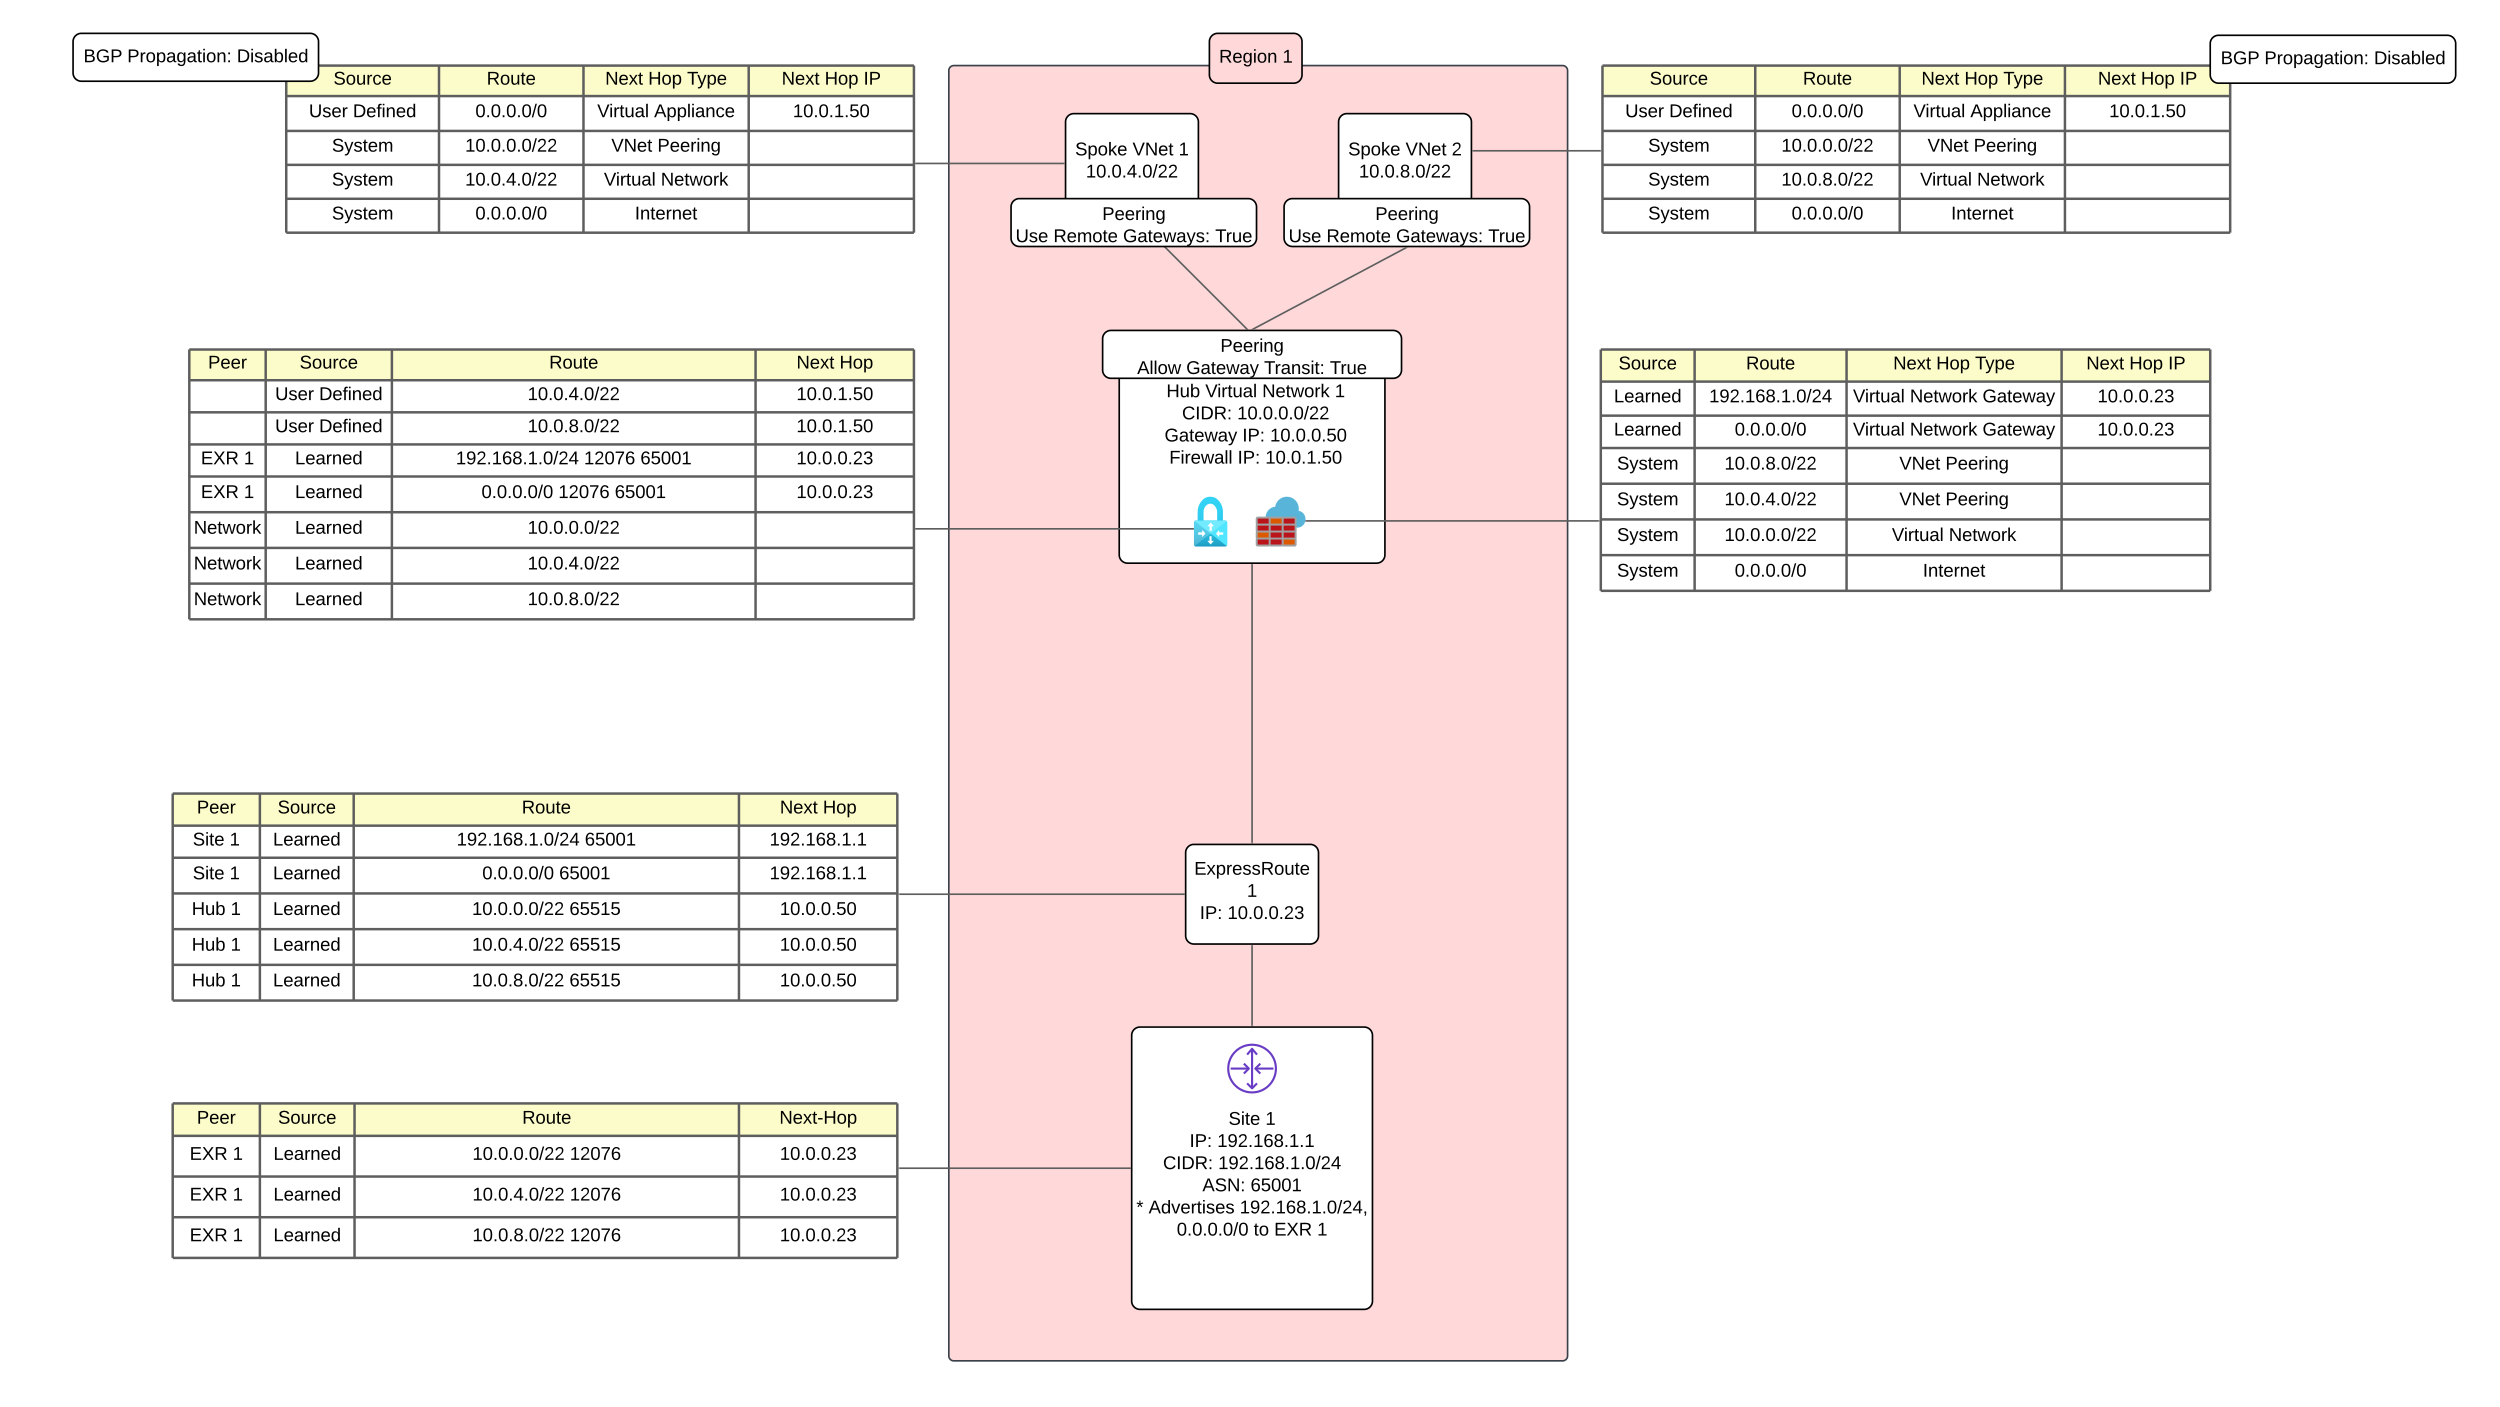 <svg xmlns="http://www.w3.org/2000/svg" xmlns:xlink="http://www.w3.org/1999/xlink" xmlns:lucid="lucid" width="3011" height="1695"><g transform="translate(868 339)" lucid:page-tab-id="JCrHWaEVZSiL"><path d="M-1000-500h3500v2000h-3500z" fill="#fff"/><path d="M274.76-254a6 6 0 0 1 6-6H1014a6 6 0 0 1 6 6v1548a6 6 0 0 1-6 6H280.76a6 6 0 0 1-6-6z" stroke="#3a414a" stroke-width="2" fill="#ffd9d9"/><path d="M560 688a10 10 0 0 1 10-10h140a10 10 0 0 1 10 10v100a10 10 0 0 1-10 10H570a10 10 0 0 1-10-10z" stroke="#000" stroke-width="2" fill="#fff"/><use xlink:href="#a" transform="matrix(1,0,0,1,565,683) translate(5.309 31.528)"/><use xlink:href="#b" transform="matrix(1,0,0,1,565,683) translate(68.827 58.194)"/><use xlink:href="#c" transform="matrix(1,0,0,1,565,683) translate(12.037 84.861)"/><use xlink:href="#d" transform="matrix(1,0,0,1,565,683) translate(45.37 84.861)"/><path d="M480 109.25a10 10 0 0 1 10-10h300a10 10 0 0 1 10 10v220a10 10 0 0 1-10 10H490a10 10 0 0 1-10-10z" stroke="#000" stroke-width="2" fill="#fff"/><path d="M640 800v96" stroke="#5e5e5e" stroke-width="2" fill="none"/><path d="M640.98 800.03H639V799H641zM640.98 897H639v-1.02H641z" stroke="#5e5e5e" stroke-width=".05" fill="#5e5e5e"/><path d="M640 341.25V676" stroke="#5e5e5e" stroke-width="2" fill="none"/><path d="M640.98 341.28H639v-1.03H641zM640.98 677H639v-1.02H641z" stroke="#5e5e5e" stroke-width=".05" fill="#5e5e5e"/><path d="M415.35-192.14a10 10 0 0 1 10-10h140a10 10 0 0 1 10 10v100a10 10 0 0 1-10 10h-140a10 10 0 0 1-10-10z" stroke="#000" stroke-width="2" fill="#fff"/><use xlink:href="#e" transform="matrix(1,0,0,1,420.351,-197.138) translate(6.512 45.278)"/><use xlink:href="#f" transform="matrix(1,0,0,1,420.351,-197.138) translate(75.648 45.278)"/><use xlink:href="#g" transform="matrix(1,0,0,1,420.351,-197.138) translate(131.142 45.278)"/><use xlink:href="#h" transform="matrix(1,0,0,1,420.351,-197.138) translate(19.444 71.944)"/><path d="M496.06-80.43L633.78 57.3" stroke="#5e5e5e" stroke-width="2" fill="none"/><path d="M496.76-81.1l-1.37 1.38-1.43-1.42h2.76zM635.87 58h-2.76l-.03-.04 1.38-1.38z" stroke="#5e5e5e" stroke-width=".05" fill="#5e5e5e"/><path d="M493 1068H215.24" stroke="#5e5e5e" stroke-width="2" fill="none"/><path d="M494 1068.97h-1.03v-1.94H494zM215.26 1068.97h-1.02v-1.94h1.02z" stroke="#5e5e5e" stroke-width=".05" fill="#5e5e5e"/><path d="M-660 616.77h105v38.65h-105zM-555 616.77h113v38.65h-113zM-442 616.77H22v38.65h-464zM22 616.77h190.74v38.65H22z" fill="#fcfcca"/><path d="M-660 655.42h105v38.65h-105zM-555 655.42h113v38.65h-113zM-442 655.42H22v38.65h-464zM22 655.42h190.74v38.65H22zM-660 694.07h105v43h-105zM-555 694.07h113v43h-113zM-442 694.07H22v43h-464zM22 694.07h190.74v43H22zM-660 737.07h105v43h-105zM-555 737.07h113v43h-113zM-442 737.07H22v43h-464zM22 737.07h190.74v43H22zM-660 780.07h105v43h-105zM-555 780.07h113v43h-113zM-442 780.07H22v43h-464zM22 780.07h190.74v43H22zM-660 823.07h105v43h-105zM-555 823.07h113v43h-113zM-442 823.07H22v43h-464zM22 823.07h190.74v43H22z" fill="#fff"/><path d="M-660 616.77v38.65M-660 616.77h105M-555 616.77v38.65M-555 616.77h113M-442 616.77v38.65M-442 616.77H22M22 616.77v38.65M212.74 616.77v38.65M22 616.77h190.74M-660 655.42v38.65M-660 655.42h105M-555 655.42v38.65M-555 655.42h113M-442 655.42v38.65M-442 655.42H22M22 655.42v38.65M212.74 655.42v38.65M22 655.42h190.74M-660 694.07v43M-660 694.07h105M-555 694.07v43M-555 694.07h113M-442 694.07v43M-442 694.07H22M22 694.07v43M212.74 694.07v43M22 694.07h190.74M-660 737.07v43M-660 737.07h105M-555 737.07v43M-555 737.07h113M-442 737.07v43M-442 737.07H22M22 737.07v43M212.74 737.07v43M22 737.07h190.74M-660 780.07v43M-660 780.07h105M-555 780.07v43M-555 780.07h113M-442 780.07v43M-442 780.07H22M22 780.07v43M212.74 780.07v43M22 780.07h190.74M-660 823.07v43M-660 823.07h105M-660 866.07h105M-555 823.07v43M-555 823.07h113M-555 866.07h113M-442 823.07v43M-442 823.07H22M-442 866.07H22M22 823.07v43M212.74 823.07v43M22 823.07h190.74M22 866.07h190.74" stroke="#5e5e5e" stroke-width="3" fill="none"/><use xlink:href="#i" transform="matrix(1,0,0,1,-655,621.771) translate(24.074 18.944)"/><use xlink:href="#j" transform="matrix(1,0,0,1,-550,621.771) translate(16.346 18.944)"/><use xlink:href="#k" transform="matrix(1,0,0,1,-437,621.771) translate(197.401 18.944)"/><use xlink:href="#l" transform="matrix(1,0,0,1,27,621.771) translate(44.265 18.944)"/><use xlink:href="#m" transform="matrix(1,0,0,1,27,621.771) translate(96.056 18.944)"/><use xlink:href="#n" transform="matrix(1,0,0,1,-655,660.422) translate(19.136 18.944)"/><use xlink:href="#o" transform="matrix(1,0,0,1,-655,660.422) translate(63.519 18.944)"/><use xlink:href="#p" transform="matrix(1,0,0,1,-550,660.422) translate(10.79 18.944)"/><use xlink:href="#q" transform="matrix(1,0,0,1,-437,660.422) translate(118.975 18.944)"/><use xlink:href="#r" transform="matrix(1,0,0,1,-437,660.422) translate(273.296 18.944)"/><use xlink:href="#s" transform="matrix(1,0,0,1,27,660.422) translate(31.858 18.944)"/><use xlink:href="#n" transform="matrix(1,0,0,1,-655,699.073) translate(19.136 20.944)"/><use xlink:href="#o" transform="matrix(1,0,0,1,-655,699.073) translate(63.519 20.944)"/><use xlink:href="#p" transform="matrix(1,0,0,1,-550,699.073) translate(10.79 20.944)"/><use xlink:href="#t" transform="matrix(1,0,0,1,-437,699.073) translate(149.84 20.944)"/><use xlink:href="#r" transform="matrix(1,0,0,1,-437,699.073) translate(242.432 20.944)"/><use xlink:href="#s" transform="matrix(1,0,0,1,27,699.073) translate(31.858 20.944)"/><use xlink:href="#u" transform="matrix(1,0,0,1,-655,742.073) translate(17.901 20.944)"/><use xlink:href="#o" transform="matrix(1,0,0,1,-655,742.073) translate(64.753 20.944)"/><use xlink:href="#p" transform="matrix(1,0,0,1,-550,742.073) translate(10.79 20.944)"/><use xlink:href="#v" transform="matrix(1,0,0,1,-437,742.073) translate(137.494 20.944)"/><use xlink:href="#w" transform="matrix(1,0,0,1,-437,742.073) translate(254.778 20.944)"/><use xlink:href="#x" transform="matrix(1,0,0,1,27,742.073) translate(44.204 20.944)"/><use xlink:href="#u" transform="matrix(1,0,0,1,-655,785.073) translate(17.901 20.944)"/><use xlink:href="#o" transform="matrix(1,0,0,1,-655,785.073) translate(64.753 20.944)"/><use xlink:href="#p" transform="matrix(1,0,0,1,-550,785.073) translate(10.79 20.944)"/><use xlink:href="#y" transform="matrix(1,0,0,1,-437,785.073) translate(137.494 20.944)"/><use xlink:href="#w" transform="matrix(1,0,0,1,-437,785.073) translate(254.778 20.944)"/><use xlink:href="#x" transform="matrix(1,0,0,1,27,785.073) translate(44.204 20.944)"/><use xlink:href="#u" transform="matrix(1,0,0,1,-655,828.073) translate(17.901 20.944)"/><use xlink:href="#o" transform="matrix(1,0,0,1,-655,828.073) translate(64.753 20.944)"/><use xlink:href="#p" transform="matrix(1,0,0,1,-550,828.073) translate(10.79 20.944)"/><use xlink:href="#z" transform="matrix(1,0,0,1,-437,828.073) translate(137.494 20.944)"/><use xlink:href="#w" transform="matrix(1,0,0,1,-437,828.073) translate(254.778 20.944)"/><use xlink:href="#x" transform="matrix(1,0,0,1,27,828.073) translate(44.204 20.944)"/><path d="M495 908a10 10 0 0 1 10-10h270a10 10 0 0 1 10 10v320a10 10 0 0 1-10 10H505a10 10 0 0 1-10-10z" stroke="#000" stroke-width="2" fill="#fff"/><path d="M640 978c-16.56 0-30-13.44-30-30 0-16.56 13.44-30 30-30 16.56 0 30 13.44 30 30 0 16.56-13.44 30-30 30zm0-57.42c-15.18 0-27.42 12.24-27.42 27.42 0 15.18 12.24 27.42 27.42 27.42 15.18 0 27.42-12.24 27.42-27.42 0-15.18-12.24-27.42-27.42-27.42z" stroke="#fff" stroke-opacity="0" fill="#693cc5"/><path d="M644.97 932l-4.97-5.8-4.97 5.8-1.94-1.67 5.93-6.93c.46-.54 1.26-.6 1.8-.14l.14.14 5.94 6.93z" stroke="#fff" stroke-opacity="0" fill="#693cc5"/><path d="M638.72 925.17h2.56v45.64h-2.56v-45.63z" stroke="#fff" stroke-opacity="0" fill="#693cc5"/><path d="M640 973.05c-.36 0-.66-.13-.9-.38l-5.94-5.94 1.8-1.8 5.04 5.1 5.04-5.1 1.8 1.8-5.94 5.94c-.24.25-.54.38-.9.38zM631.06 954.84l-1.87-1.74 5.03-5.1-5.04-5.04 1.86-1.8 5.94 5.94c.5.5.5 1.3 0 1.8zM649 954.84l-5.94-5.94c-.5-.5-.5-1.3 0-1.8l5.94-5.94 1.8 1.8-5.03 5.04 5.04 5.1z" stroke="#fff" stroke-opacity="0" fill="#693cc5"/><path d="M643.96 946.72h21.8v2.56h-21.8v-2.56zM614.25 946.72h21.8v2.56h-21.8v-2.56z" stroke="#fff" stroke-opacity="0" fill="#693cc5"/><path d="M490 1004a6 6 0 0 1 6-6h288a6 6 0 0 1 6 6v48a6 6 0 0 1-6 6H496a6 6 0 0 1-6-6z" fill="none"/><use xlink:href="#n" transform="matrix(1,0,0,1,490,998) translate(121.636 17.778)"/><use xlink:href="#b" transform="matrix(1,0,0,1,490,998) translate(166.019 17.778)"/><use xlink:href="#c" transform="matrix(1,0,0,1,490,998) translate(74.691 44.444)"/><use xlink:href="#A" transform="matrix(1,0,0,1,490,998) translate(108.025 44.444)"/><use xlink:href="#B" transform="matrix(1,0,0,1,490,998) translate(42.685 71.111)"/><use xlink:href="#C" transform="matrix(1,0,0,1,490,998) translate(109.167 71.111)"/><use xlink:href="#D" transform="matrix(1,0,0,1,490,998) translate(90.154 97.778)"/><use xlink:href="#E" transform="matrix(1,0,0,1,490,998) translate(148.117 97.778)"/><use xlink:href="#F" transform="matrix(1,0,0,1,490,998) translate(10.556 124.444)"/><use xlink:href="#G" transform="matrix(1,0,0,1,490,998) translate(25.37 124.444)"/><use xlink:href="#H" transform="matrix(1,0,0,1,490,998) translate(135.123 124.444)"/><use xlink:href="#I" transform="matrix(1,0,0,1,490,998) translate(59.29 151.111)"/><use xlink:href="#J" transform="matrix(1,0,0,1,490,998) translate(151.883 151.111)"/><use xlink:href="#K" transform="matrix(1,0,0,1,490,998) translate(176.574 151.111)"/><use xlink:href="#o" transform="matrix(1,0,0,1,490,998) translate(228.364 151.111)"/><path d="M-660 989.95h105v39.07h-105zM-555 989.95h114v39.07h-114zM-441 989.95H22v39.07h-463zM22 989.95h190.74v39.07H22z" fill="#fcfcca"/><path d="M-660 1029.02h105v49h-105zM-555 1029.02h114v49h-114zM-441 1029.02H22v49h-463zM22 1029.02h190.74v49H22zM-660 1078.02h105v49h-105zM-555 1078.02h114v49h-114zM-441 1078.02H22v49h-463zM22 1078.02h190.74v49H22zM-660 1127.02h105v49h-105zM-555 1127.02h114v49h-114zM-441 1127.02H22v49h-463zM22 1127.02h190.74v49H22z" fill="#fff"/><path d="M-660 989.95v39.07M-660 989.95h105M-555 989.95v39.07M-555 989.95h114M-441 989.95v39.07M-441 989.95H22M22 989.95v39.07M212.74 989.95v39.07M22 989.95h190.74M-660 1029.02v49M-660 1029.02h105M-555 1029.02v49M-555 1029.02h114M-441 1029.02v49M-441 1029.02H22M22 1029.02v49M212.74 1029.02v49M22 1029.02h190.74M-660 1078.02v49M-660 1078.02h105M-555 1078.02v49M-555 1078.02h114M-441 1078.02v49M-441 1078.02H22M22 1078.02v49M212.74 1078.02v49M22 1078.02h190.74M-660 1127.02v49M-660 1127.02h105M-660 1176.02h105M-555 1127.02v49M-555 1127.02h114M-555 1176.02h114M-441 1127.02v49M-441 1127.02H22M-441 1176.02H22M22 1127.02v49M212.74 1127.02v49M22 1127.02h190.74M22 1176.02h190.74" stroke="#5e5e5e" stroke-width="3" fill="none"/><use xlink:href="#i" transform="matrix(1,0,0,1,-655,994.946) translate(24.074 19.444)"/><use xlink:href="#j" transform="matrix(1,0,0,1,-550,994.946) translate(16.846 19.444)"/><use xlink:href="#k" transform="matrix(1,0,0,1,-436,994.946) translate(196.901 19.444)"/><use xlink:href="#L" transform="matrix(1,0,0,1,27,994.946) translate(43.679 19.444)"/><use xlink:href="#M" transform="matrix(1,0,0,1,-655,1034.016) translate(15.432 23.944)"/><use xlink:href="#o" transform="matrix(1,0,0,1,-655,1034.016) translate(67.222 23.944)"/><use xlink:href="#p" transform="matrix(1,0,0,1,-550,1034.016) translate(11.29 23.944)"/><use xlink:href="#v" transform="matrix(1,0,0,1,-436,1034.016) translate(136.994 23.944)"/><use xlink:href="#N" transform="matrix(1,0,0,1,-436,1034.016) translate(254.278 23.944)"/><use xlink:href="#O" transform="matrix(1,0,0,1,27,1034.016) translate(44.204 23.944)"/><use xlink:href="#M" transform="matrix(1,0,0,1,-655,1083.016) translate(15.432 23.944)"/><use xlink:href="#o" transform="matrix(1,0,0,1,-655,1083.016) translate(67.222 23.944)"/><use xlink:href="#p" transform="matrix(1,0,0,1,-550,1083.016) translate(11.29 23.944)"/><use xlink:href="#y" transform="matrix(1,0,0,1,-436,1083.016) translate(136.994 23.944)"/><use xlink:href="#N" transform="matrix(1,0,0,1,-436,1083.016) translate(254.278 23.944)"/><use xlink:href="#O" transform="matrix(1,0,0,1,27,1083.016) translate(44.204 23.944)"/><use xlink:href="#M" transform="matrix(1,0,0,1,-655,1132.016) translate(15.432 23.944)"/><use xlink:href="#o" transform="matrix(1,0,0,1,-655,1132.016) translate(67.222 23.944)"/><use xlink:href="#p" transform="matrix(1,0,0,1,-550,1132.016) translate(11.29 23.944)"/><use xlink:href="#z" transform="matrix(1,0,0,1,-436,1132.016) translate(136.994 23.944)"/><use xlink:href="#N" transform="matrix(1,0,0,1,-436,1132.016) translate(254.278 23.944)"/><use xlink:href="#O" transform="matrix(1,0,0,1,27,1132.016) translate(44.204 23.944)"/><path d="M558 738H215.24" stroke="#5e5e5e" stroke-width="2" fill="none"/><path d="M559 738.98h-1.03V737H559zM215.26 738.98h-1.02V737h1.02z" stroke="#5e5e5e" stroke-width=".05" fill="#5e5e5e"/><path d="M-640 81.96h92v37h-92zM-548 81.96h152v37h-152zM-396 81.96H42v37h-438zM42 81.96h190.74v37H42z" fill="#fcfcca"/><path d="M-640 118.96h92v38.65h-92zM-548 118.96h152v38.65h-152zM-396 118.96H42v38.65h-438zM42 118.96h190.74v38.65H42z" fill="#fff"/><path d="M-640 157.6h92v38.66h-92zM-548 157.6h152v38.66h-152zM-396 157.6H42v38.66h-438zM42 157.6h190.74v38.66H42zM-640 196.26h92v38.65h-92zM-548 196.26h152v38.65h-152zM-396 196.26H42v38.65h-438zM42 196.26h190.74v38.65H42z" fill="#fff"/><path d="M-640 234.9h92v43h-92zM-548 234.9h152v43h-152zM-396 234.9H42v43h-438zM42 234.9h190.74v43H42zM-640 277.9h92v43h-92zM-548 277.9h152v43h-152zM-396 277.9H42v43h-438zM42 277.9h190.74v43H42zM-640 320.9h92v43h-92zM-548 320.9h152v43h-152zM-396 320.9H42v43h-438zM42 320.9h190.74v43H42zM-640 363.9h92v43h-92zM-548 363.9h152v43h-152zM-396 363.9H42v43h-438zM42 363.9h190.74v43H42z" fill="#fff"/><path d="M-640 81.96v37M-640 81.96h92M-548 81.96v37M-548 81.96h152M-396 81.96v37M-396 81.96H42M42 81.96v37M232.74 81.96v37M42 81.96h190.74M-640 118.96v38.65M-640 118.96h92M-548 118.96v38.65M-548 118.96h152M-396 118.96v38.65M-396 118.96H42M42 118.96v38.65M232.74 118.96v38.65M42 118.96h190.74M-640 157.6v38.66M-640 157.6h92M-548 157.6v38.66M-548 157.6h152M-396 157.6v38.66M-396 157.6H42M42 157.6v38.66M232.74 157.6v38.66M42 157.6h190.74M-640 196.26v38.65M-640 196.26h92M-548 196.26v38.65M-548 196.26h152M-396 196.26v38.65M-396 196.26H42M42 196.26v38.65M232.74 196.26v38.65M42 196.26h190.74M-640 234.9v43M-640 234.9h92M-548 234.9v43M-548 234.9h152M-396 234.9v43M-396 234.9H42M42 234.9v43M232.74 234.9v43M42 234.9h190.74M-640 277.9v43M-640 277.9h92M-548 277.9v43M-548 277.9h152M-396 277.9v43M-396 277.9H42M42 277.9v43M232.74 277.9v43M42 277.9h190.74M-640 320.9v43M-640 320.9h92M-548 320.9v43M-548 320.9h152M-396 320.9v43M-396 320.9H42M42 320.9v43M232.74 320.9v43M42 320.9h190.74M-640 363.9v43M-640 363.9h92M-640 406.9h92M-548 363.9v43M-548 363.9h152M-548 406.9h152M-396 363.9v43M-396 363.9H42M-396 406.9H42M42 363.9v43M232.74 363.9v43M42 363.9h190.74M42 406.9h190.74" stroke="#5e5e5e" stroke-width="3" fill="none"/><use xlink:href="#i" transform="matrix(1,0,0,1,-635,86.958) translate(17.574 17.944)"/><use xlink:href="#j" transform="matrix(1,0,0,1,-543,86.958) translate(35.846 17.944)"/><use xlink:href="#k" transform="matrix(1,0,0,1,-391,86.958) translate(184.401 17.944)"/><use xlink:href="#l" transform="matrix(1,0,0,1,47,86.958) translate(44.265 17.944)"/><use xlink:href="#m" transform="matrix(1,0,0,1,47,86.958) translate(96.056 17.944)"/><use xlink:href="#P" transform="matrix(1,0,0,1,-543,123.958) translate(6.309 18.944)"/><use xlink:href="#Q" transform="matrix(1,0,0,1,-543,123.958) translate(59.272 18.944)"/><use xlink:href="#R" transform="matrix(1,0,0,1,-391,123.958) translate(158.444 18.944)"/><use xlink:href="#S" transform="matrix(1,0,0,1,47,123.958) translate(44.204 18.944)"/><use xlink:href="#P" transform="matrix(1,0,0,1,-543,162.609) translate(6.309 18.944)"/><use xlink:href="#Q" transform="matrix(1,0,0,1,-543,162.609) translate(59.272 18.944)"/><use xlink:href="#T" transform="matrix(1,0,0,1,-391,162.609) translate(158.444 18.944)"/><use xlink:href="#S" transform="matrix(1,0,0,1,47,162.609) translate(44.204 18.944)"/><use xlink:href="#M" transform="matrix(1,0,0,1,-635,201.26) translate(8.932 18.944)"/><use xlink:href="#o" transform="matrix(1,0,0,1,-635,201.26) translate(60.722 18.944)"/><use xlink:href="#p" transform="matrix(1,0,0,1,-543,201.26) translate(30.29 18.944)"/><use xlink:href="#q" transform="matrix(1,0,0,1,-391,201.26) translate(72.025 18.944)"/><use xlink:href="#U" transform="matrix(1,0,0,1,-391,201.26) translate(226.346 18.944)"/><use xlink:href="#r" transform="matrix(1,0,0,1,-391,201.26) translate(294.247 18.944)"/><use xlink:href="#O" transform="matrix(1,0,0,1,47,201.26) translate(44.204 18.944)"/><use xlink:href="#M" transform="matrix(1,0,0,1,-635,239.912) translate(8.932 20.944)"/><use xlink:href="#o" transform="matrix(1,0,0,1,-635,239.912) translate(60.722 20.944)"/><use xlink:href="#p" transform="matrix(1,0,0,1,-543,239.912) translate(30.29 20.944)"/><use xlink:href="#t" transform="matrix(1,0,0,1,-391,239.912) translate(102.889 20.944)"/><use xlink:href="#U" transform="matrix(1,0,0,1,-391,239.912) translate(195.481 20.944)"/><use xlink:href="#r" transform="matrix(1,0,0,1,-391,239.912) translate(263.383 20.944)"/><use xlink:href="#O" transform="matrix(1,0,0,1,47,239.912) translate(44.204 20.944)"/><use xlink:href="#V" transform="matrix(1,0,0,1,-635,282.912) translate(0.352 20.944)"/><use xlink:href="#p" transform="matrix(1,0,0,1,-543,282.912) translate(30.29 20.944)"/><use xlink:href="#W" transform="matrix(1,0,0,1,-391,282.912) translate(158.444 20.944)"/><use xlink:href="#V" transform="matrix(1,0,0,1,-635,325.912) translate(0.352 20.944)"/><use xlink:href="#p" transform="matrix(1,0,0,1,-543,325.912) translate(30.29 20.944)"/><use xlink:href="#R" transform="matrix(1,0,0,1,-391,325.912) translate(158.444 20.944)"/><use xlink:href="#V" transform="matrix(1,0,0,1,-635,368.912) translate(0.352 20.944)"/><use xlink:href="#p" transform="matrix(1,0,0,1,-543,368.912) translate(30.29 20.944)"/><use xlink:href="#T" transform="matrix(1,0,0,1,-391,368.912) translate(158.444 20.944)"/><path d="M607.88 288.05h-2.96v-10.2c.05-5.04-1.4-9.3-4.4-13.02-2.8-3.72-6.46-5.58-10.78-5.58-4.36-.06-8.07 1.86-10.9 5.58-3 3.66-4.44 7.98-4.4 13.02v10.2h-2.4c-1.12.06-2.04 1.08-2.04 2.34v26.57c0 1.26.92 2.28 2.04 2.28h35.84c1.12 0 2.04-1.02 2.08-2.28V290.4c-.04-1.33-.96-2.3-2.08-2.35zm-9.95 0h-16.38v-10.38c0-2.76.88-5.16 2.56-7.14 1.44-1.86 3.36-2.88 5.56-2.88 2.2 0 4.12 1.02 5.56 2.88.4.48.67.9.95 1.44 1.16 1.68 1.72 3.48 1.8 5.64z" stroke="#000" stroke-opacity="0" fill="url(#X)"/><path d="M607.97 288.05h-35.9c-.52 0-.95.18-1.3.58l38.5 29.9c.46-.43.74-1.04.74-1.74v-26.6c-.07-1.2-.93-2.12-2.03-2.15z" stroke="#000" stroke-opacity="0" fill="#50e6ff"/><path d="M572.14 288.05H608c.5 0 .95.18 1.34.58l-38.54 29.9c-.47-.46-.74-1.04-.74-1.74v-26.6c.12-1.2.98-2.12 2.08-2.15z" stroke="#000" stroke-opacity="0" fill="#fff" fill-opacity=".2"/><path d="M586.46 294.5l3.53-4c.08-.08.17-.08.26 0l3.5 4c.1.05.1.18.06.26l-.06.08h-2.05c-.1 0-.17.08-.17.18v5.13c0 .1-.1.18-.18.18h-2.33c-.1.03-.15-.02-.18-.1v-5.21c-.03-.1-.1-.2-.2-.18h-2.06c-.1-.03-.2-.1-.2-.24 0-.02.04-.08.08-.1zm7.27 18.2l-3.5 3.95c-.06.1-.18.1-.24.03-.04 0-.04 0-.04-.03l-3.5-3.94c-.1-.04-.13-.18-.07-.28.02 0 .02-.03.06-.05h2.05c.13 0 .22-.08.22-.2v-5.14c0-.13.1-.2.18-.2h2.18c.1 0 .18.07.18.2v5.15c0 .1.1.2.18.2h2.05c.08-.1.2-.06.26.04.06.08.06.2-.03.3zm-13.86-5.14v-2.34c0-.1-.1-.2-.18-.2l-4.45.02c-.12 0-.18-.1-.18-.22v-2.36c-.06-.08-.03-.2.06-.26.03-.03.06-.03.12-.03h4.44c.08 0 .17-.08.17-.2v-2.32c0-.13.12-.24.24-.2.04 0 .07 0 .1.04l3.5 3.96c.07.08.07.2 0 .26l-3.5 4c-.1.07-.24.05-.3-.06l-.03-.1zm20.45-7.9v2.3c0 .13.1.2.18.2h4.53s.2 0 .2.22v2.44c0 .14-.08.22-.2.22h-4.53c-.1 0-.18.07-.18.18v2.34c0 .1-.06.2-.15.2-.06 0-.12 0-.15-.04l-3.5-4 3.5-4.23s.3-.06.3.15z" stroke="#000" stroke-opacity="0" fill="#fff"/><path d="M-523.26-260h184v36.7h-184zM-339.26-260h174v36.7h-174zM-165.26-260h199v36.7h-199z" fill="#fcfcca"/><path d="M33.74-260h199v36.7h-199z" fill="#fcfcca"/><path d="M-523.26-223.3h184v42h-184zM-339.26-223.3h174v42h-174zM-165.26-223.3h199v42h-199z" fill="#fff"/><path d="M33.74-223.3h199v42h-199zM-523.26-181.3h184v40.86h-184zM-339.26-181.3h174v40.86h-174zM-165.26-181.3h199v40.86h-199z" fill="#fff"/><path d="M33.74-181.3h199v40.86h-199zM-523.26-140.44h184v40.84h-184zM-339.26-140.44h174v40.84h-174zM-165.26-140.44h199v40.84h-199z" fill="#fff"/><path d="M33.74-140.44h199v40.84h-199zM-523.26-99.6h184v40.84h-184zM-339.26-99.6h174v40.84h-174zM-165.26-99.6h199v40.84h-199z" fill="#fff"/><path d="M33.74-99.6h199v40.84h-199z" fill="#fff"/><path d="M-523.26-260v36.7M-523.26-260h184M-339.26-260v36.7M-339.26-260h174M-165.26-260v36.7M-165.26-260h199M33.74-260v36.7M232.74-260v36.7M33.74-260h199M-523.26-223.3v42M-523.26-223.3h184M-339.26-223.3v42M-339.26-223.3h174M-165.26-223.3v42M-165.26-223.3h199M33.74-223.3v42M232.74-223.3v42M33.74-223.3h199M-523.26-181.3v40.86M-523.26-181.3h184M-339.26-181.3v40.86M-339.26-181.3h174M-165.26-181.3v40.86M-165.26-181.3h199M33.74-181.3v40.86M232.74-181.3v40.86M33.74-181.3h199M-523.26-140.44v40.84M-523.26-140.44h184M-339.26-140.44v40.84M-339.26-140.44h174M-165.26-140.44v40.84M-165.26-140.44h199M33.74-140.44v40.84M232.74-140.44v40.84M33.74-140.44h199M-523.26-99.6v40.84M-523.26-99.6h184M-523.26-58.76h184M-339.26-99.6v40.84M-339.26-99.6h174M-339.26-58.76h174M-165.26-99.6v40.84M-165.26-99.6h199M-165.26-58.76h199M33.74-99.6v40.84M232.74-99.6v40.84M33.74-99.6h199M33.74-58.76h199" stroke="#5e5e5e" stroke-width="3" fill="none"/><use xlink:href="#j" transform="matrix(1,0,0,1,-518.262,-255) translate(51.846 17.944)"/><use xlink:href="#k" transform="matrix(1,0,0,1,-334.262,-255) translate(52.401 17.944)"/><use xlink:href="#l" transform="matrix(1,0,0,1,-160.262,-255) translate(21.136 17.944)"/><use xlink:href="#Y" transform="matrix(1,0,0,1,-160.262,-255) translate(72.926 17.944)"/><use xlink:href="#Z" transform="matrix(1,0,0,1,-160.262,-255) translate(119.778 17.944)"/><use xlink:href="#l" transform="matrix(1,0,0,1,38.738,-255) translate(34.685 17.944)"/><use xlink:href="#Y" transform="matrix(1,0,0,1,38.738,-255) translate(86.475 17.944)"/><use xlink:href="#aa" transform="matrix(1,0,0,1,38.738,-255) translate(133.327 17.944)"/><use xlink:href="#P" transform="matrix(1,0,0,1,-518.262,-218.287) translate(22.309 20.444)"/><use xlink:href="#Q" transform="matrix(1,0,0,1,-518.262,-218.287) translate(75.272 20.444)"/><use xlink:href="#ab" transform="matrix(1,0,0,1,-334.262,-218.287) translate(38.79 20.444)"/><use xlink:href="#ac" transform="matrix(1,0,0,1,-160.262,-218.287) translate(11.537 20.444)"/><use xlink:href="#ad" transform="matrix(1,0,0,1,-160.262,-218.287) translate(80.056 20.444)"/><use xlink:href="#S" transform="matrix(1,0,0,1,38.738,-218.287) translate(48.204 20.444)"/><use xlink:href="#ae" transform="matrix(1,0,0,1,-518.262,-176.287) translate(49.994 19.944)"/><use xlink:href="#W" transform="matrix(1,0,0,1,-334.262,-176.287) translate(26.444 19.944)"/><use xlink:href="#af" transform="matrix(1,0,0,1,-160.262,-176.287) translate(28.543 19.944)"/><use xlink:href="#ag" transform="matrix(1,0,0,1,-160.262,-176.287) translate(84.037 19.944)"/><use xlink:href="#ae" transform="matrix(1,0,0,1,-518.262,-135.444) translate(49.994 19.944)"/><use xlink:href="#R" transform="matrix(1,0,0,1,-334.262,-135.444) translate(26.444 19.944)"/><use xlink:href="#ac" transform="matrix(1,0,0,1,-160.262,-135.444) translate(19.593 19.944)"/><use xlink:href="#ah" transform="matrix(1,0,0,1,-160.262,-135.444) translate(88.111 19.944)"/><use xlink:href="#ae" transform="matrix(1,0,0,1,-518.262,-94.6) translate(49.994 19.944)"/><use xlink:href="#ab" transform="matrix(1,0,0,1,-334.262,-94.6) translate(38.79 19.944)"/><use xlink:href="#ai" transform="matrix(1,0,0,1,-160.262,-94.6) translate(56.877 19.944)"/><path d="M569 297.92H235.24" stroke="#5e5e5e" stroke-width="2" fill="none"/><path d="M570 298.9h-1.03v-1.96H570zM235.26 298.9h-1.02v-1.96h1.02z" stroke="#5e5e5e" stroke-width=".05" fill="#5e5e5e"/><path d="M413.35-142.14h-178.1" stroke="#5e5e5e" stroke-width="2" fill="none"/><path d="M414.35-141.16h-1.03v-1.95h1.03zM235.26-141.16h-1.02v-1.95h1.02z" stroke="#5e5e5e" stroke-width=".05" fill="#5e5e5e"/><path d="M349.72-89.78a10 10 0 0 1 10-10h275.63a10 10 0 0 1 10 10v37.64a10 10 0 0 1-10 10H359.72a10 10 0 0 1-10-10z" stroke="#000" stroke-width="2" fill="#fff"/><use xlink:href="#aj" transform="matrix(1,0,0,1,354.72,-94.783) translate(104.79 20.778)"/><use xlink:href="#ak" transform="matrix(1,0,0,1,354.72,-94.783) translate(0.377 47.444)"/><use xlink:href="#al" transform="matrix(1,0,0,1,354.72,-94.783) translate(45.994 47.444)"/><use xlink:href="#am" transform="matrix(1,0,0,1,354.72,-94.783) translate(129.821 47.444)"/><use xlink:href="#an" transform="matrix(1,0,0,1,354.72,-94.783) translate(240.87 47.444)"/><path d="M460 69a10 10 0 0 1 10-10h340a10 10 0 0 1 10 10v37.64a10 10 0 0 1-10 10H470a10 10 0 0 1-10-10z" stroke="#000" stroke-width="2" fill="#fff"/><use xlink:href="#aj" transform="matrix(1,0,0,1,465,64) translate(136.79 20.778)"/><use xlink:href="#ao" transform="matrix(1,0,0,1,465,64) translate(36.574 47.444)"/><use xlink:href="#ap" transform="matrix(1,0,0,1,465,64) translate(95.648 47.444)"/><use xlink:href="#aq" transform="matrix(1,0,0,1,465,64) translate(189.414 47.444)"/><use xlink:href="#an" transform="matrix(1,0,0,1,465,64) translate(268.673 47.444)"/><path d="M667.8 271.3c1.12-6.9 6.97-12.05 14.2-12.05 7.93 0 14.3 6.5 14.3 14.42 0 .96-.1 1.82-.23 2.67 4.7.45 8.3 4.8 8.3 9.96 0 5.53-4.22 10.1-9.26 10.1h-26.43c-6.76 0-12.28-5.75-12.28-12.74.14-6.5 5.17-11.78 11.4-12.37z" stroke="#000" stroke-opacity="0" stroke-width="3" fill="#59b4d9"/><path d="M693.67 285.6c0-1.34-1.1-2.42-2.42-2.42h-13.2c-.45 0-.85.14-1.2.32-.4-.2-.78-.32-1.23-.32h-13.2c-.45 0-.85.14-1.24.32-.34-.2-.74-.32-1.18-.32h-13.22c-1.33 0-2.4 1.08-2.4 2.42v5.98c0 .44.14.87.33 1.23-.23.37-.33.77-.33 1.2v6.02c0 .44.15.83.34 1.2-.23.4-.33.75-.33 1.18v6.03c0 .43.15.83.34 1.2-.23.4-.33.75-.33 1.22v5.98c0 1.34 1.08 2.42 2.4 2.42H660c.44 0 .84-.14 1.18-.32.4.18.8.32 1.23.32h13.22c.45 0 .84-.14 1.24-.32.34.18.74.32 1.18.32h13.2c1.34 0 2.43-1.08 2.43-2.42v-5.98c0-.44-.15-.87-.35-1.23.2-.36.35-.76.35-1.2v-6.02c0-.43-.15-.82-.35-1.2.2-.35.35-.74.35-1.18V294c0-.43-.15-.83-.35-1.2.2-.35.35-.78.35-1.22v-5.98z" stroke="#000" stroke-opacity="0" stroke-width="3" fill="#a0a1a2"/><path d="M662.4 285.58h13.23v6.02H662.4z" stroke="#000" stroke-opacity="0" stroke-width="3" fill="#dd5900"/><path d="M678.05 285.58h13.2v6.02h-13.2zm-31.28 0H660v6.02h-13.23zM662.4 294h13.25v6H662.4z" stroke="#000" stroke-opacity="0" stroke-width="3" fill="#ba141a"/><path d="M646.77 302.42H660v6h-13.23z" stroke="#000" stroke-opacity="0" stroke-width="3" fill="#dd5900"/><path d="M646.77 294H660v6h-13.23zm15.62 16.84h13.25v6H662.4zm15.65-8.43h13.2v6.04h-13.2zm0-8.4h13.2v6h-13.2zm-15.66 8.4h13.25v6.04H662.4z" stroke="#000" stroke-opacity="0" stroke-width="3" fill="#ba141a"/><path d="M678.04 310.83h13.22v6.02h-13.22z" stroke="#000" stroke-opacity="0" stroke-width="3" fill="#dd5900"/><path d="M646.77 310.83H660v6.02h-13.23z" stroke="#000" stroke-opacity="0" stroke-width="3" fill="#ba141a"/><path d="M1060 81.96h113v38.65h-113zM1173 81.96h183v38.65h-183zM1356 81.96h259v38.65h-259zM1615 81.96h179v38.65h-179z" fill="#fcfcca"/><path d="M1060 120.6h113v41h-113zM1173 120.6h183v41h-183zM1356 120.6h259v41h-259zM1615 120.6h179v41h-179zM1060 161.6h113v39h-113zM1173 161.6h183v39h-183zM1356 161.6h259v39h-259zM1615 161.6h179v39h-179zM1060 200.6h113v43h-113zM1173 200.6h183v43h-183zM1356 200.6h259v43h-259zM1615 200.6h179v43h-179zM1060 243.6h113v43h-113zM1173 243.6h183v43h-183zM1356 243.6h259v43h-259zM1615 243.6h179v43h-179zM1060 286.6h113v43h-113zM1173 286.6h183v43h-183zM1356 286.6h259v43h-259zM1615 286.6h179v43h-179zM1060 329.6h113v43h-113zM1173 329.6h183v43h-183zM1356 329.6h259v43h-259zM1615 329.6h179v43h-179z" fill="#fff"/><path d="M1060 81.96v38.65M1060 81.96h113M1173 81.96v38.65M1173 81.96h183M1356 81.96v38.65M1356 81.96h259M1615 81.96v38.65M1794 81.96v38.65M1615 81.96h179M1060 120.6v41M1060 120.6h113M1173 120.6v41M1173 120.6h183M1356 120.6v41M1356 120.6h259M1615 120.6v41M1794 120.6v41M1615 120.6h179M1060 161.6v39M1060 161.6h113M1173 161.6v39M1173 161.6h183M1356 161.6v39M1356 161.6h259M1615 161.6v39M1794 161.6v39M1615 161.6h179M1060 200.6v43M1060 200.6h113M1173 200.6v43M1173 200.6h183M1356 200.6v43M1356 200.6h259M1615 200.6v43M1794 200.6v43M1615 200.6h179M1060 243.6v43M1060 243.6h113M1173 243.6v43M1173 243.6h183M1356 243.6v43M1356 243.6h259M1615 243.6v43M1794 243.6v43M1615 243.6h179M1060 286.6v43M1060 286.6h113M1173 286.6v43M1173 286.6h183M1356 286.6v43M1356 286.6h259M1615 286.6v43M1794 286.6v43M1615 286.6h179M1060 329.6v43M1060 329.6h113M1060 372.6h113M1173 329.6v43M1173 329.6h183M1173 372.6h183M1356 329.6v43M1356 329.6h259M1356 372.6h259M1615 329.6v43M1794 329.6v43M1615 329.6h179M1615 372.6h179" stroke="#5e5e5e" stroke-width="3" fill="none"/><use xlink:href="#j" transform="matrix(1,0,0,1,1065,86.958) translate(16.346 18.944)"/><use xlink:href="#k" transform="matrix(1,0,0,1,1178,86.958) translate(56.901 18.944)"/><use xlink:href="#l" transform="matrix(1,0,0,1,1361,86.958) translate(51.136 18.944)"/><use xlink:href="#Y" transform="matrix(1,0,0,1,1361,86.958) translate(102.926 18.944)"/><use xlink:href="#Z" transform="matrix(1,0,0,1,1361,86.958) translate(149.778 18.944)"/><use xlink:href="#l" transform="matrix(1,0,0,1,1620,86.958) translate(24.685 18.944)"/><use xlink:href="#Y" transform="matrix(1,0,0,1,1620,86.958) translate(76.475 18.944)"/><use xlink:href="#aa" transform="matrix(1,0,0,1,1620,86.958) translate(123.327 18.944)"/><use xlink:href="#p" transform="matrix(1,0,0,1,1065,125.609) translate(10.79 19.944)"/><use xlink:href="#ar" transform="matrix(1,0,0,1,1178,125.609) translate(12.426 19.944)"/><use xlink:href="#ac" transform="matrix(1,0,0,1,1361,125.609) translate(2.71 19.944)"/><use xlink:href="#as" transform="matrix(1,0,0,1,1361,125.609) translate(71.228 19.944)"/><use xlink:href="#at" transform="matrix(1,0,0,1,1361,125.609) translate(158.698 19.944)"/><use xlink:href="#O" transform="matrix(1,0,0,1,1620,125.609) translate(38.204 19.944)"/><use xlink:href="#p" transform="matrix(1,0,0,1,1065,166.609) translate(10.79 18.944)"/><use xlink:href="#ab" transform="matrix(1,0,0,1,1178,166.609) translate(43.29 18.944)"/><use xlink:href="#ac" transform="matrix(1,0,0,1,1361,166.609) translate(2.71 18.944)"/><use xlink:href="#as" transform="matrix(1,0,0,1,1361,166.609) translate(71.228 18.944)"/><use xlink:href="#at" transform="matrix(1,0,0,1,1361,166.609) translate(158.698 18.944)"/><use xlink:href="#O" transform="matrix(1,0,0,1,1620,166.609) translate(38.204 18.944)"/><use xlink:href="#ae" transform="matrix(1,0,0,1,1065,205.609) translate(14.494 20.944)"/><use xlink:href="#T" transform="matrix(1,0,0,1,1178,205.609) translate(30.944 20.944)"/><use xlink:href="#af" transform="matrix(1,0,0,1,1361,205.609) translate(58.543 20.944)"/><use xlink:href="#ag" transform="matrix(1,0,0,1,1361,205.609) translate(114.037 20.944)"/><use xlink:href="#ae" transform="matrix(1,0,0,1,1065,248.609) translate(14.494 20.944)"/><use xlink:href="#R" transform="matrix(1,0,0,1,1178,248.609) translate(30.944 20.944)"/><use xlink:href="#af" transform="matrix(1,0,0,1,1361,248.609) translate(58.543 20.944)"/><use xlink:href="#ag" transform="matrix(1,0,0,1,1361,248.609) translate(114.037 20.944)"/><use xlink:href="#ae" transform="matrix(1,0,0,1,1065,291.609) translate(14.494 20.944)"/><use xlink:href="#W" transform="matrix(1,0,0,1,1178,291.609) translate(30.944 20.944)"/><use xlink:href="#ac" transform="matrix(1,0,0,1,1361,291.609) translate(49.593 20.944)"/><use xlink:href="#ah" transform="matrix(1,0,0,1,1361,291.609) translate(118.111 20.944)"/><use xlink:href="#ae" transform="matrix(1,0,0,1,1065,334.609) translate(14.494 20.944)"/><use xlink:href="#ab" transform="matrix(1,0,0,1,1178,334.609) translate(43.29 20.944)"/><use xlink:href="#ai" transform="matrix(1,0,0,1,1361,334.609) translate(86.877 20.944)"/><path d="M1057.5 288.38H705.1" stroke="#5e5e5e" stroke-width="2" fill="none"/><path d="M1058.5 289.36h-1.03v-1.95h1.03zM705.12 289.36h-1.23l.1-.28.22-1.67h.9z" stroke="#5e5e5e" stroke-width=".05" fill="#5e5e5e"/><path d="M-780-288.82a10 10 0 0 1 10-10h275.63a10 10 0 0 1 10 10v37.64a10 10 0 0 1-10 10H-770a10 10 0 0 1-10-10z" stroke="#000" stroke-width="2" fill="#fff"/><use xlink:href="#au" transform="matrix(1,0,0,1,-775,-293.823) translate(7.568 29.778)"/><use xlink:href="#av" transform="matrix(1,0,0,1,-775,-293.823) translate(60.222 29.778)"/><use xlink:href="#aw" transform="matrix(1,0,0,1,-775,-293.823) translate(192.198 29.778)"/><path d="M524.37 127.6a6 6 0 0 1 6-6h228a6 6 0 0 1 6 6v48a6 6 0 0 1-6 6h-228a6 6 0 0 1-6-6z" fill="none"/><use xlink:href="#u" transform="matrix(1,0,0,1,524.369,121.61) translate(12.407 17.778)"/><use xlink:href="#ax" transform="matrix(1,0,0,1,524.369,121.61) translate(59.259 17.778)"/><use xlink:href="#as" transform="matrix(1,0,0,1,524.369,121.61) translate(127.778 17.778)"/><use xlink:href="#b" transform="matrix(1,0,0,1,524.369,121.61) translate(215.247 17.778)"/><use xlink:href="#B" transform="matrix(1,0,0,1,524.369,121.61) translate(31.204 44.444)"/><use xlink:href="#ay" transform="matrix(1,0,0,1,524.369,121.61) translate(97.685 44.444)"/><use xlink:href="#az" transform="matrix(1,0,0,1,524.369,121.61) translate(10.154 71.111)"/><use xlink:href="#aA" transform="matrix(1,0,0,1,524.369,121.61) translate(103.92 71.111)"/><use xlink:href="#aB" transform="matrix(1,0,0,1,524.369,121.61) translate(137.253 71.111)"/><use xlink:href="#aC" transform="matrix(1,0,0,1,524.369,121.61) translate(15.864 97.778)"/><use xlink:href="#aA" transform="matrix(1,0,0,1,524.369,121.61) translate(98.21 97.778)"/><use xlink:href="#aD" transform="matrix(1,0,0,1,524.369,121.61) translate(131.543 97.778)"/><path d="M588.6-288.82a10 10 0 0 1 10-10h91.55a10 10 0 0 1 10 10v40a10 10 0 0 1-10 10H598.6a10 10 0 0 1-10-10z" stroke="#000" stroke-width="2" fill="#ffd9d9"/><use xlink:href="#aE" transform="matrix(1,0,0,1,593.589,-293.823) translate(6.617 30.278)"/><use xlink:href="#aF" transform="matrix(1,0,0,1,593.589,-293.823) translate(83.037 30.278)"/><path d="M744.2-192.14a10 10 0 0 1 10-10h140a10 10 0 0 1 10 10v100a10 10 0 0 1-10 10h-140a10 10 0 0 1-10-10z" stroke="#000" stroke-width="2" fill="#fff"/><use xlink:href="#e" transform="matrix(1,0,0,1,749.194,-197.138) translate(6.512 45.278)"/><use xlink:href="#f" transform="matrix(1,0,0,1,749.194,-197.138) translate(75.648 45.278)"/><use xlink:href="#aG" transform="matrix(1,0,0,1,749.194,-197.138) translate(131.142 45.278)"/><use xlink:href="#aH" transform="matrix(1,0,0,1,749.194,-197.138) translate(19.444 71.944)"/><path d="M678.56-89.78a10 10 0 0 1 10-10H964.2a10 10 0 0 1 10 10v37.64a10 10 0 0 1-10 10H688.55a10 10 0 0 1-10-10z" stroke="#000" stroke-width="2" fill="#fff"/><use xlink:href="#aj" transform="matrix(1,0,0,1,683.563,-94.783) translate(104.79 20.778)"/><use xlink:href="#ak" transform="matrix(1,0,0,1,683.563,-94.783) translate(0.377 47.444)"/><use xlink:href="#al" transform="matrix(1,0,0,1,683.563,-94.783) translate(45.994 47.444)"/><use xlink:href="#am" transform="matrix(1,0,0,1,683.563,-94.783) translate(129.821 47.444)"/><use xlink:href="#an" transform="matrix(1,0,0,1,683.563,-94.783) translate(240.87 47.444)"/><path d="M1062.02-260h184v36.7h-184zM1246.02-260h174v36.7h-174zM1420.02-260h199v36.7h-199zM1619.02-260h199v36.7h-199z" fill="#fcfcca"/><path d="M1062.02-223.3h184v42h-184zM1246.02-223.3h174v42h-174zM1420.02-223.3h199v42h-199zM1619.02-223.3h199v42h-199zM1062.02-181.3h184v40.86h-184zM1246.02-181.3h174v40.86h-174zM1420.02-181.3h199v40.86h-199zM1619.02-181.3h199v40.86h-199zM1062.02-140.44h184v40.84h-184zM1246.02-140.44h174v40.84h-174zM1420.02-140.44h199v40.84h-199zM1619.02-140.44h199v40.84h-199zM1062.02-99.6h184v40.84h-184zM1246.02-99.6h174v40.84h-174zM1420.02-99.6h199v40.84h-199zM1619.02-99.6h199v40.84h-199z" fill="#fff"/><path d="M1062.02-260v36.7M1062.02-260h184M1246.02-260v36.7M1246.02-260h174M1420.02-260v36.7M1420.02-260h199M1619.02-260v36.7M1818.02-260v36.7M1619.02-260h199M1062.02-223.3v42M1062.02-223.3h184M1246.02-223.3v42M1246.02-223.3h174M1420.02-223.3v42M1420.02-223.3h199M1619.02-223.3v42M1818.02-223.3v42M1619.02-223.3h199M1062.02-181.3v40.86M1062.02-181.3h184M1246.02-181.3v40.86M1246.02-181.3h174M1420.02-181.3v40.86M1420.02-181.3h199M1619.02-181.3v40.86M1818.02-181.3v40.86M1619.02-181.3h199M1062.02-140.44v40.84M1062.02-140.44h184M1246.02-140.44v40.84M1246.02-140.44h174M1420.02-140.44v40.84M1420.02-140.44h199M1619.02-140.44v40.84M1818.02-140.44v40.84M1619.02-140.44h199M1062.02-99.6v40.84M1062.02-99.6h184M1062.02-58.76h184M1246.02-99.6v40.84M1246.02-99.6h174M1246.02-58.76h174M1420.02-99.6v40.84M1420.02-99.6h199M1420.02-58.76h199M1619.02-99.6v40.84M1818.02-99.6v40.84M1619.02-99.6h199M1619.02-58.76h199" stroke="#5e5e5e" stroke-width="3" fill="none"/><g><use xlink:href="#j" transform="matrix(1,0,0,1,1067.024,-255) translate(51.846 17.944)"/></g><g><use xlink:href="#k" transform="matrix(1,0,0,1,1251.024,-255) translate(52.401 17.944)"/></g><g><use xlink:href="#l" transform="matrix(1,0,0,1,1425.024,-255) translate(21.136 17.944)"/><use xlink:href="#Y" transform="matrix(1,0,0,1,1425.024,-255) translate(72.926 17.944)"/><use xlink:href="#Z" transform="matrix(1,0,0,1,1425.024,-255) translate(119.778 17.944)"/></g><g><use xlink:href="#l" transform="matrix(1,0,0,1,1624.024,-255) translate(34.685 17.944)"/><use xlink:href="#Y" transform="matrix(1,0,0,1,1624.024,-255) translate(86.475 17.944)"/><use xlink:href="#aa" transform="matrix(1,0,0,1,1624.024,-255) translate(133.327 17.944)"/></g><g><use xlink:href="#P" transform="matrix(1,0,0,1,1067.024,-218.287) translate(22.309 20.444)"/><use xlink:href="#Q" transform="matrix(1,0,0,1,1067.024,-218.287) translate(75.272 20.444)"/></g><g><use xlink:href="#ab" transform="matrix(1,0,0,1,1251.024,-218.287) translate(38.79 20.444)"/></g><g><use xlink:href="#ac" transform="matrix(1,0,0,1,1425.024,-218.287) translate(11.537 20.444)"/><use xlink:href="#ad" transform="matrix(1,0,0,1,1425.024,-218.287) translate(80.056 20.444)"/></g><g><use xlink:href="#S" transform="matrix(1,0,0,1,1624.024,-218.287) translate(48.204 20.444)"/></g><g><use xlink:href="#ae" transform="matrix(1,0,0,1,1067.024,-176.287) translate(49.994 19.944)"/></g><g><use xlink:href="#W" transform="matrix(1,0,0,1,1251.024,-176.287) translate(26.444 19.944)"/></g><g><use xlink:href="#af" transform="matrix(1,0,0,1,1425.024,-176.287) translate(28.543 19.944)"/><use xlink:href="#ag" transform="matrix(1,0,0,1,1425.024,-176.287) translate(84.037 19.944)"/></g><g><use xlink:href="#ae" transform="matrix(1,0,0,1,1067.024,-135.444) translate(49.994 19.944)"/></g><g><use xlink:href="#T" transform="matrix(1,0,0,1,1251.024,-135.444) translate(26.444 19.944)"/></g><g><use xlink:href="#ac" transform="matrix(1,0,0,1,1425.024,-135.444) translate(19.593 19.944)"/><use xlink:href="#ah" transform="matrix(1,0,0,1,1425.024,-135.444) translate(88.111 19.944)"/></g><g><use xlink:href="#ae" transform="matrix(1,0,0,1,1067.024,-94.6) translate(49.994 19.944)"/></g><g><use xlink:href="#ab" transform="matrix(1,0,0,1,1251.024,-94.6) translate(38.79 19.944)"/></g><g><use xlink:href="#ai" transform="matrix(1,0,0,1,1425.024,-94.6) translate(56.877 19.944)"/></g><path d="M1794-286.47a10 10 0 0 1 10-10h275.63a10 10 0 0 1 10 10v37.65a10 10 0 0 1-10 10H1804a10 10 0 0 1-10-10z" stroke="#000" stroke-width="2" fill="#fff"/><g><use xlink:href="#au" transform="matrix(1,0,0,1,1799,-291.468) translate(7.568 29.778)"/><use xlink:href="#av" transform="matrix(1,0,0,1,1799,-291.468) translate(60.222 29.778)"/><use xlink:href="#aw" transform="matrix(1,0,0,1,1799,-291.468) translate(192.198 29.778)"/></g><path d="M1059.52-157.4H906.2" stroke="#5e5e5e" stroke-width="2" fill="none"/><path d="M1060.52-156.44h-1.02v-1.95h1.02zM906.22-156.44h-1.03v-1.95h1.02z" stroke="#5e5e5e" stroke-width=".05" fill="#5e5e5e"/><path d="M825.5-40.67l-184.62 98.2" stroke="#5e5e5e" stroke-width="2" fill="none"/><path d="M825.93-39.8l-.7-1.34h3.23zM641.16 58h-3.24l2.53-1.34z" stroke="#5e5e5e" stroke-width=".05" fill="#5e5e5e"/><defs><path d="M30 0v-248h187v28H63v79h144v27H63v87h162V0H30" id="aI"/><path d="M141 0L90-78 38 0H4l68-98-65-92h35l48 74 47-74h35l-64 92 68 98h-35" id="aJ"/><path d="M115-194c55 1 70 41 70 98S169 2 115 4C84 4 66-9 55-30l1 105H24l-1-265h31l2 30c10-21 28-34 59-34zm-8 174c40 0 45-34 45-75s-6-73-45-74c-42 0-51 32-51 76 0 43 10 73 51 73" id="aK"/><path d="M114-163C36-179 61-72 57 0H25l-1-190h30c1 12-1 29 2 39 6-27 23-49 58-41v29" id="aL"/><path d="M100-194c63 0 86 42 84 106H49c0 40 14 67 53 68 26 1 43-12 49-29l28 8c-11 28-37 45-77 45C44 4 14-33 15-96c1-61 26-98 85-98zm52 81c6-60-76-77-97-28-3 7-6 17-6 28h103" id="aM"/><path d="M135-143c-3-34-86-38-87 0 15 53 115 12 119 90S17 21 10-45l28-5c4 36 97 45 98 0-10-56-113-15-118-90-4-57 82-63 122-42 12 7 21 19 24 35" id="aN"/><path d="M233-177c-1 41-23 64-60 70L243 0h-38l-65-103H63V0H30v-248c88 3 205-21 203 71zM63-129c60-2 137 13 137-47 0-61-80-42-137-45v92" id="aO"/><path d="M100-194c62-1 85 37 85 99 1 63-27 99-86 99S16-35 15-95c0-66 28-99 85-99zM99-20c44 1 53-31 53-75 0-43-8-75-51-75s-53 32-53 75 10 74 51 75" id="aP"/><path d="M84 4C-5 8 30-112 23-190h32v120c0 31 7 50 39 49 72-2 45-101 50-169h31l1 190h-30c-1-10 1-25-2-33-11 22-28 36-60 37" id="aQ"/><path d="M59-47c-2 24 18 29 38 22v24C64 9 27 4 27-40v-127H5v-23h24l9-43h21v43h35v23H59v120" id="aR"/><g id="a"><use transform="matrix(0.062,0,0,0.062,0,0)" xlink:href="#aI"/><use transform="matrix(0.062,0,0,0.062,14.815,0)" xlink:href="#aJ"/><use transform="matrix(0.062,0,0,0.062,25.926,0)" xlink:href="#aK"/><use transform="matrix(0.062,0,0,0.062,38.272,0)" xlink:href="#aL"/><use transform="matrix(0.062,0,0,0.062,45.617,0)" xlink:href="#aM"/><use transform="matrix(0.062,0,0,0.062,57.963,0)" xlink:href="#aN"/><use transform="matrix(0.062,0,0,0.062,69.074,0)" xlink:href="#aN"/><use transform="matrix(0.062,0,0,0.062,80.185,0)" xlink:href="#aO"/><use transform="matrix(0.062,0,0,0.062,96.173,0)" xlink:href="#aP"/><use transform="matrix(0.062,0,0,0.062,108.519,0)" xlink:href="#aQ"/><use transform="matrix(0.062,0,0,0.062,120.864,0)" xlink:href="#aR"/><use transform="matrix(0.062,0,0,0.062,127.037,0)" xlink:href="#aM"/></g><path d="M27 0v-27h64v-190l-56 39v-29l58-41h29v221h61V0H27" id="aS"/><use transform="matrix(0.062,0,0,0.062,0,0)" xlink:href="#aS" id="b"/><path d="M33 0v-248h34V0H33" id="aT"/><path d="M30-248c87 1 191-15 191 75 0 78-77 80-158 76V0H30v-248zm33 125c57 0 124 11 124-50 0-59-68-47-124-48v98" id="aU"/><path d="M33-154v-36h34v36H33zM33 0v-36h34V0H33" id="aV"/><g id="c"><use transform="matrix(0.062,0,0,0.062,0,0)" xlink:href="#aT"/><use transform="matrix(0.062,0,0,0.062,6.173,0)" xlink:href="#aU"/><use transform="matrix(0.062,0,0,0.062,20.988,0)" xlink:href="#aV"/></g><path d="M101-251c68 0 85 55 85 127S166 4 100 4C33 4 14-52 14-124c0-73 17-127 87-127zm-1 229c47 0 54-49 54-102s-4-102-53-102c-51 0-55 48-55 102 0 53 5 102 54 102" id="aW"/><path d="M33 0v-38h34V0H33" id="aX"/><path d="M101-251c82-7 93 87 43 132L82-64C71-53 59-42 53-27h129V0H18c2-99 128-94 128-182 0-28-16-43-45-43s-46 15-49 41l-32-3c6-41 34-60 81-64" id="aY"/><path d="M126-127c33 6 58 20 58 59 0 88-139 92-164 29-3-8-5-16-6-25l32-3c6 27 21 44 54 44 32 0 52-15 52-46 0-38-36-46-79-43v-28c39 1 72-4 72-42 0-27-17-43-46-43-28 0-47 15-49 41l-32-3c6-42 35-63 81-64 48-1 79 21 79 65 0 36-21 52-52 59" id="aZ"/><g id="d"><use transform="matrix(0.062,0,0,0.062,0,0)" xlink:href="#aS"/><use transform="matrix(0.062,0,0,0.062,12.346,0)" xlink:href="#aW"/><use transform="matrix(0.062,0,0,0.062,24.691,0)" xlink:href="#aX"/><use transform="matrix(0.062,0,0,0.062,30.864,0)" xlink:href="#aW"/><use transform="matrix(0.062,0,0,0.062,43.21,0)" xlink:href="#aX"/><use transform="matrix(0.062,0,0,0.062,49.383,0)" xlink:href="#aW"/><use transform="matrix(0.062,0,0,0.062,61.728,0)" xlink:href="#aX"/><use transform="matrix(0.062,0,0,0.062,67.901,0)" xlink:href="#aY"/><use transform="matrix(0.062,0,0,0.062,80.247,0)" xlink:href="#aZ"/></g><path d="M185-189c-5-48-123-54-124 2 14 75 158 14 163 119 3 78-121 87-175 55-17-10-28-26-33-46l33-7c5 56 141 63 141-1 0-78-155-14-162-118-5-82 145-84 179-34 5 7 8 16 11 25" id="ba"/><path d="M143 0L79-87 56-68V0H24v-261h32v163l83-92h37l-77 82L181 0h-38" id="bb"/><g id="e"><use transform="matrix(0.062,0,0,0.062,0,0)" xlink:href="#ba"/><use transform="matrix(0.062,0,0,0.062,14.815,0)" xlink:href="#aK"/><use transform="matrix(0.062,0,0,0.062,27.16,0)" xlink:href="#aP"/><use transform="matrix(0.062,0,0,0.062,39.506,0)" xlink:href="#bb"/><use transform="matrix(0.062,0,0,0.062,50.617,0)" xlink:href="#aM"/></g><path d="M137 0h-34L2-248h35l83 218 83-218h36" id="bc"/><path d="M190 0L58-211 59 0H30v-248h39L202-35l-2-213h31V0h-41" id="bd"/><g id="f"><use transform="matrix(0.062,0,0,0.062,0,0)" xlink:href="#bc"/><use transform="matrix(0.062,0,0,0.062,14.815,0)" xlink:href="#bd"/><use transform="matrix(0.062,0,0,0.062,30.802,0)" xlink:href="#aM"/><use transform="matrix(0.062,0,0,0.062,43.148,0)" xlink:href="#aR"/></g><use transform="matrix(0.062,0,0,0.062,0,0)" xlink:href="#aS" id="g"/><path d="M155-56V0h-30v-56H8v-25l114-167h33v167h35v25h-35zm-30-156c-27 46-58 90-88 131h88v-131" id="be"/><path d="M0 4l72-265h28L28 4H0" id="bf"/><g id="h"><use transform="matrix(0.062,0,0,0.062,0,0)" xlink:href="#aS"/><use transform="matrix(0.062,0,0,0.062,12.346,0)" xlink:href="#aW"/><use transform="matrix(0.062,0,0,0.062,24.691,0)" xlink:href="#aX"/><use transform="matrix(0.062,0,0,0.062,30.864,0)" xlink:href="#aW"/><use transform="matrix(0.062,0,0,0.062,43.21,0)" xlink:href="#aX"/><use transform="matrix(0.062,0,0,0.062,49.383,0)" xlink:href="#be"/><use transform="matrix(0.062,0,0,0.062,61.728,0)" xlink:href="#aX"/><use transform="matrix(0.062,0,0,0.062,67.901,0)" xlink:href="#aW"/><use transform="matrix(0.062,0,0,0.062,80.247,0)" xlink:href="#bf"/><use transform="matrix(0.062,0,0,0.062,86.42,0)" xlink:href="#aY"/><use transform="matrix(0.062,0,0,0.062,98.765,0)" xlink:href="#aY"/></g><g id="i"><use transform="matrix(0.062,0,0,0.062,0,0)" xlink:href="#aU"/><use transform="matrix(0.062,0,0,0.062,14.815,0)" xlink:href="#aM"/><use transform="matrix(0.062,0,0,0.062,27.16,0)" xlink:href="#aM"/><use transform="matrix(0.062,0,0,0.062,39.506,0)" xlink:href="#aL"/></g><path d="M96-169c-40 0-48 33-48 73s9 75 48 75c24 0 41-14 43-38l32 2c-6 37-31 61-74 61-59 0-76-41-82-99-10-93 101-131 147-64 4 7 5 14 7 22l-32 3c-4-21-16-35-41-35" id="bg"/><g id="j"><use transform="matrix(0.062,0,0,0.062,0,0)" xlink:href="#ba"/><use transform="matrix(0.062,0,0,0.062,14.815,0)" xlink:href="#aP"/><use transform="matrix(0.062,0,0,0.062,27.16,0)" xlink:href="#aQ"/><use transform="matrix(0.062,0,0,0.062,39.506,0)" xlink:href="#aL"/><use transform="matrix(0.062,0,0,0.062,46.852,0)" xlink:href="#bg"/><use transform="matrix(0.062,0,0,0.062,57.963,0)" xlink:href="#aM"/></g><g id="k"><use transform="matrix(0.062,0,0,0.062,0,0)" xlink:href="#aO"/><use transform="matrix(0.062,0,0,0.062,15.988,0)" xlink:href="#aP"/><use transform="matrix(0.062,0,0,0.062,28.333,0)" xlink:href="#aQ"/><use transform="matrix(0.062,0,0,0.062,40.679,0)" xlink:href="#aR"/><use transform="matrix(0.062,0,0,0.062,46.852,0)" xlink:href="#aM"/></g><g id="l"><use transform="matrix(0.062,0,0,0.062,0,0)" xlink:href="#bd"/><use transform="matrix(0.062,0,0,0.062,15.988,0)" xlink:href="#aM"/><use transform="matrix(0.062,0,0,0.062,28.333,0)" xlink:href="#aJ"/><use transform="matrix(0.062,0,0,0.062,39.444,0)" xlink:href="#aR"/></g><path d="M197 0v-115H63V0H30v-248h33v105h134v-105h34V0h-34" id="bh"/><g id="m"><use transform="matrix(0.062,0,0,0.062,0,0)" xlink:href="#bh"/><use transform="matrix(0.062,0,0,0.062,15.988,0)" xlink:href="#aP"/><use transform="matrix(0.062,0,0,0.062,28.333,0)" xlink:href="#aK"/></g><path d="M24-231v-30h32v30H24zM24 0v-190h32V0H24" id="bi"/><g id="n"><use transform="matrix(0.062,0,0,0.062,0,0)" xlink:href="#ba"/><use transform="matrix(0.062,0,0,0.062,14.815,0)" xlink:href="#bi"/><use transform="matrix(0.062,0,0,0.062,19.691,0)" xlink:href="#aR"/><use transform="matrix(0.062,0,0,0.062,25.864,0)" xlink:href="#aM"/></g><use transform="matrix(0.062,0,0,0.062,0,0)" xlink:href="#aS" id="o"/><path d="M30 0v-248h33v221h125V0H30" id="bj"/><path d="M141-36C126-15 110 5 73 4 37 3 15-17 15-53c-1-64 63-63 125-63 3-35-9-54-41-54-24 1-41 7-42 31l-33-3c5-37 33-52 76-52 45 0 72 20 72 64v82c-1 20 7 32 28 27v20c-31 9-61-2-59-35zM48-53c0 20 12 33 32 33 41-3 63-29 60-74-43 2-92-5-92 41" id="bk"/><path d="M117-194c89-4 53 116 60 194h-32v-121c0-31-8-49-39-48C34-167 62-67 57 0H25l-1-190h30c1 10-1 24 2 32 11-22 29-35 61-36" id="bl"/><path d="M85-194c31 0 48 13 60 33l-1-100h32l1 261h-30c-2-10 0-23-3-31C134-8 116 4 85 4 32 4 16-35 15-94c0-66 23-100 70-100zm9 24c-40 0-46 34-46 75 0 40 6 74 45 74 42 0 51-32 51-76 0-42-9-74-50-73" id="bm"/><g id="p"><use transform="matrix(0.062,0,0,0.062,0,0)" xlink:href="#bj"/><use transform="matrix(0.062,0,0,0.062,12.346,0)" xlink:href="#aM"/><use transform="matrix(0.062,0,0,0.062,24.691,0)" xlink:href="#bk"/><use transform="matrix(0.062,0,0,0.062,37.037,0)" xlink:href="#aL"/><use transform="matrix(0.062,0,0,0.062,44.383,0)" xlink:href="#bl"/><use transform="matrix(0.062,0,0,0.062,56.728,0)" xlink:href="#aM"/><use transform="matrix(0.062,0,0,0.062,69.074,0)" xlink:href="#bm"/></g><path d="M99-251c64 0 84 50 84 122C183-37 130 33 47-8c-14-7-20-23-25-40l30-5c6 39 69 39 84 7 9-19 16-44 16-74-10 22-31 35-62 35-49 0-73-33-73-83 0-54 28-83 82-83zm-1 141c31-1 51-18 51-49 0-36-14-67-51-67-34 0-49 23-49 58 0 34 15 58 49 58" id="bn"/><path d="M110-160c48 1 74 30 74 79 0 53-28 85-80 85-65 0-83-55-86-122-5-90 50-162 133-122 14 7 22 21 27 39l-31 6c-5-40-67-38-82-6-9 19-15 44-15 74 11-20 30-34 60-33zm-7 138c34 0 49-23 49-58s-16-56-50-56c-29 0-50 16-49 49 1 36 15 65 50 65" id="bo"/><path d="M134-131c28 9 52 24 51 62-1 50-34 73-85 73S17-19 16-69c0-36 21-54 49-61-75-25-45-126 34-121 46 3 78 18 79 63 0 33-17 51-44 57zm-34-11c31 1 46-15 46-44 0-28-17-43-47-42-29 0-46 13-45 42 1 28 16 44 46 44zm1 122c35 0 51-18 51-52 0-30-18-46-53-46-33 0-51 17-51 47 0 34 19 51 53 51" id="bp"/><g id="q"><use transform="matrix(0.062,0,0,0.062,0,0)" xlink:href="#aS"/><use transform="matrix(0.062,0,0,0.062,12.346,0)" xlink:href="#bn"/><use transform="matrix(0.062,0,0,0.062,24.691,0)" xlink:href="#aY"/><use transform="matrix(0.062,0,0,0.062,37.037,0)" xlink:href="#aX"/><use transform="matrix(0.062,0,0,0.062,43.21,0)" xlink:href="#aS"/><use transform="matrix(0.062,0,0,0.062,55.556,0)" xlink:href="#bo"/><use transform="matrix(0.062,0,0,0.062,67.901,0)" xlink:href="#bp"/><use transform="matrix(0.062,0,0,0.062,80.247,0)" xlink:href="#aX"/><use transform="matrix(0.062,0,0,0.062,86.42,0)" xlink:href="#aS"/><use transform="matrix(0.062,0,0,0.062,98.765,0)" xlink:href="#aX"/><use transform="matrix(0.062,0,0,0.062,104.938,0)" xlink:href="#aW"/><use transform="matrix(0.062,0,0,0.062,117.284,0)" xlink:href="#bf"/><use transform="matrix(0.062,0,0,0.062,123.457,0)" xlink:href="#aY"/><use transform="matrix(0.062,0,0,0.062,135.802,0)" xlink:href="#be"/></g><path d="M54-142c48-35 137-8 131 61C196 18 31 33 14-55l32-4c7 23 22 37 52 37 35-1 51-22 54-58 4-55-73-65-99-34H22l8-134h141v27H59" id="bq"/><g id="r"><use transform="matrix(0.062,0,0,0.062,0,0)" xlink:href="#bo"/><use transform="matrix(0.062,0,0,0.062,12.346,0)" xlink:href="#bq"/><use transform="matrix(0.062,0,0,0.062,24.691,0)" xlink:href="#aW"/><use transform="matrix(0.062,0,0,0.062,37.037,0)" xlink:href="#aW"/><use transform="matrix(0.062,0,0,0.062,49.383,0)" xlink:href="#aS"/></g><g id="s"><use transform="matrix(0.062,0,0,0.062,0,0)" xlink:href="#aS"/><use transform="matrix(0.062,0,0,0.062,12.346,0)" xlink:href="#bn"/><use transform="matrix(0.062,0,0,0.062,24.691,0)" xlink:href="#aY"/><use transform="matrix(0.062,0,0,0.062,37.037,0)" xlink:href="#aX"/><use transform="matrix(0.062,0,0,0.062,43.21,0)" xlink:href="#aS"/><use transform="matrix(0.062,0,0,0.062,55.556,0)" xlink:href="#bo"/><use transform="matrix(0.062,0,0,0.062,67.901,0)" xlink:href="#bp"/><use transform="matrix(0.062,0,0,0.062,80.247,0)" xlink:href="#aX"/><use transform="matrix(0.062,0,0,0.062,86.42,0)" xlink:href="#aS"/><use transform="matrix(0.062,0,0,0.062,98.765,0)" xlink:href="#aX"/><use transform="matrix(0.062,0,0,0.062,104.938,0)" xlink:href="#aS"/></g><g id="t"><use transform="matrix(0.062,0,0,0.062,0,0)" xlink:href="#aW"/><use transform="matrix(0.062,0,0,0.062,12.346,0)" xlink:href="#aX"/><use transform="matrix(0.062,0,0,0.062,18.519,0)" xlink:href="#aW"/><use transform="matrix(0.062,0,0,0.062,30.864,0)" xlink:href="#aX"/><use transform="matrix(0.062,0,0,0.062,37.037,0)" xlink:href="#aW"/><use transform="matrix(0.062,0,0,0.062,49.383,0)" xlink:href="#aX"/><use transform="matrix(0.062,0,0,0.062,55.556,0)" xlink:href="#aW"/><use transform="matrix(0.062,0,0,0.062,67.901,0)" xlink:href="#bf"/><use transform="matrix(0.062,0,0,0.062,74.074,0)" xlink:href="#aW"/></g><path d="M115-194c53 0 69 39 70 98 0 66-23 100-70 100C84 3 66-7 56-30L54 0H23l1-261h32v101c10-23 28-34 59-34zm-8 174c40 0 45-34 45-75 0-40-5-75-45-74-42 0-51 32-51 76 0 43 10 73 51 73" id="br"/><g id="u"><use transform="matrix(0.062,0,0,0.062,0,0)" xlink:href="#bh"/><use transform="matrix(0.062,0,0,0.062,15.988,0)" xlink:href="#aQ"/><use transform="matrix(0.062,0,0,0.062,28.333,0)" xlink:href="#br"/></g><g id="v"><use transform="matrix(0.062,0,0,0.062,0,0)" xlink:href="#aS"/><use transform="matrix(0.062,0,0,0.062,12.346,0)" xlink:href="#aW"/><use transform="matrix(0.062,0,0,0.062,24.691,0)" xlink:href="#aX"/><use transform="matrix(0.062,0,0,0.062,30.864,0)" xlink:href="#aW"/><use transform="matrix(0.062,0,0,0.062,43.21,0)" xlink:href="#aX"/><use transform="matrix(0.062,0,0,0.062,49.383,0)" xlink:href="#aW"/><use transform="matrix(0.062,0,0,0.062,61.728,0)" xlink:href="#aX"/><use transform="matrix(0.062,0,0,0.062,67.901,0)" xlink:href="#aW"/><use transform="matrix(0.062,0,0,0.062,80.247,0)" xlink:href="#bf"/><use transform="matrix(0.062,0,0,0.062,86.42,0)" xlink:href="#aY"/><use transform="matrix(0.062,0,0,0.062,98.765,0)" xlink:href="#aY"/></g><g id="w"><use transform="matrix(0.062,0,0,0.062,0,0)" xlink:href="#bo"/><use transform="matrix(0.062,0,0,0.062,12.346,0)" xlink:href="#bq"/><use transform="matrix(0.062,0,0,0.062,24.691,0)" xlink:href="#bq"/><use transform="matrix(0.062,0,0,0.062,37.037,0)" xlink:href="#aS"/><use transform="matrix(0.062,0,0,0.062,49.383,0)" xlink:href="#bq"/></g><g id="x"><use transform="matrix(0.062,0,0,0.062,0,0)" xlink:href="#aS"/><use transform="matrix(0.062,0,0,0.062,12.346,0)" xlink:href="#aW"/><use transform="matrix(0.062,0,0,0.062,24.691,0)" xlink:href="#aX"/><use transform="matrix(0.062,0,0,0.062,30.864,0)" xlink:href="#aW"/><use transform="matrix(0.062,0,0,0.062,43.21,0)" xlink:href="#aX"/><use transform="matrix(0.062,0,0,0.062,49.383,0)" xlink:href="#aW"/><use transform="matrix(0.062,0,0,0.062,61.728,0)" xlink:href="#aX"/><use transform="matrix(0.062,0,0,0.062,67.901,0)" xlink:href="#bq"/><use transform="matrix(0.062,0,0,0.062,80.247,0)" xlink:href="#aW"/></g><g id="y"><use transform="matrix(0.062,0,0,0.062,0,0)" xlink:href="#aS"/><use transform="matrix(0.062,0,0,0.062,12.346,0)" xlink:href="#aW"/><use transform="matrix(0.062,0,0,0.062,24.691,0)" xlink:href="#aX"/><use transform="matrix(0.062,0,0,0.062,30.864,0)" xlink:href="#aW"/><use transform="matrix(0.062,0,0,0.062,43.21,0)" xlink:href="#aX"/><use transform="matrix(0.062,0,0,0.062,49.383,0)" xlink:href="#be"/><use transform="matrix(0.062,0,0,0.062,61.728,0)" xlink:href="#aX"/><use transform="matrix(0.062,0,0,0.062,67.901,0)" xlink:href="#aW"/><use transform="matrix(0.062,0,0,0.062,80.247,0)" xlink:href="#bf"/><use transform="matrix(0.062,0,0,0.062,86.42,0)" xlink:href="#aY"/><use transform="matrix(0.062,0,0,0.062,98.765,0)" xlink:href="#aY"/></g><g id="z"><use transform="matrix(0.062,0,0,0.062,0,0)" xlink:href="#aS"/><use transform="matrix(0.062,0,0,0.062,12.346,0)" xlink:href="#aW"/><use transform="matrix(0.062,0,0,0.062,24.691,0)" xlink:href="#aX"/><use transform="matrix(0.062,0,0,0.062,30.864,0)" xlink:href="#aW"/><use transform="matrix(0.062,0,0,0.062,43.21,0)" xlink:href="#aX"/><use transform="matrix(0.062,0,0,0.062,49.383,0)" xlink:href="#bp"/><use transform="matrix(0.062,0,0,0.062,61.728,0)" xlink:href="#aX"/><use transform="matrix(0.062,0,0,0.062,67.901,0)" xlink:href="#aW"/><use transform="matrix(0.062,0,0,0.062,80.247,0)" xlink:href="#bf"/><use transform="matrix(0.062,0,0,0.062,86.42,0)" xlink:href="#aY"/><use transform="matrix(0.062,0,0,0.062,98.765,0)" xlink:href="#aY"/></g><g id="A"><use transform="matrix(0.062,0,0,0.062,0,0)" xlink:href="#aS"/><use transform="matrix(0.062,0,0,0.062,12.346,0)" xlink:href="#bn"/><use transform="matrix(0.062,0,0,0.062,24.691,0)" xlink:href="#aY"/><use transform="matrix(0.062,0,0,0.062,37.037,0)" xlink:href="#aX"/><use transform="matrix(0.062,0,0,0.062,43.21,0)" xlink:href="#aS"/><use transform="matrix(0.062,0,0,0.062,55.556,0)" xlink:href="#bo"/><use transform="matrix(0.062,0,0,0.062,67.901,0)" xlink:href="#bp"/><use transform="matrix(0.062,0,0,0.062,80.247,0)" xlink:href="#aX"/><use transform="matrix(0.062,0,0,0.062,86.42,0)" xlink:href="#aS"/><use transform="matrix(0.062,0,0,0.062,98.765,0)" xlink:href="#aX"/><use transform="matrix(0.062,0,0,0.062,104.938,0)" xlink:href="#aS"/></g><path d="M212-179c-10-28-35-45-73-45-59 0-87 40-87 99 0 60 29 101 89 101 43 0 62-24 78-52l27 14C228-24 195 4 139 4 59 4 22-46 18-125c-6-104 99-153 187-111 19 9 31 26 39 46" id="bs"/><path d="M30-248c118-7 216 8 213 122C240-48 200 0 122 0H30v-248zM63-27c89 8 146-16 146-99s-60-101-146-95v194" id="bt"/><g id="B"><use transform="matrix(0.062,0,0,0.062,0,0)" xlink:href="#bs"/><use transform="matrix(0.062,0,0,0.062,15.988,0)" xlink:href="#aT"/><use transform="matrix(0.062,0,0,0.062,22.16,0)" xlink:href="#bt"/><use transform="matrix(0.062,0,0,0.062,38.148,0)" xlink:href="#aO"/><use transform="matrix(0.062,0,0,0.062,54.136,0)" xlink:href="#aV"/></g><g id="C"><use transform="matrix(0.062,0,0,0.062,0,0)" xlink:href="#aS"/><use transform="matrix(0.062,0,0,0.062,12.346,0)" xlink:href="#bn"/><use transform="matrix(0.062,0,0,0.062,24.691,0)" xlink:href="#aY"/><use transform="matrix(0.062,0,0,0.062,37.037,0)" xlink:href="#aX"/><use transform="matrix(0.062,0,0,0.062,43.21,0)" xlink:href="#aS"/><use transform="matrix(0.062,0,0,0.062,55.556,0)" xlink:href="#bo"/><use transform="matrix(0.062,0,0,0.062,67.901,0)" xlink:href="#bp"/><use transform="matrix(0.062,0,0,0.062,80.247,0)" xlink:href="#aX"/><use transform="matrix(0.062,0,0,0.062,86.42,0)" xlink:href="#aS"/><use transform="matrix(0.062,0,0,0.062,98.765,0)" xlink:href="#aX"/><use transform="matrix(0.062,0,0,0.062,104.938,0)" xlink:href="#aW"/><use transform="matrix(0.062,0,0,0.062,117.284,0)" xlink:href="#bf"/><use transform="matrix(0.062,0,0,0.062,123.457,0)" xlink:href="#aY"/><use transform="matrix(0.062,0,0,0.062,135.802,0)" xlink:href="#be"/></g><path d="M205 0l-28-72H64L36 0H1l101-248h38L239 0h-34zm-38-99l-47-123c-12 45-31 82-46 123h93" id="bu"/><g id="D"><use transform="matrix(0.062,0,0,0.062,0,0)" xlink:href="#bu"/><use transform="matrix(0.062,0,0,0.062,14.815,0)" xlink:href="#ba"/><use transform="matrix(0.062,0,0,0.062,29.63,0)" xlink:href="#bd"/><use transform="matrix(0.062,0,0,0.062,45.617,0)" xlink:href="#aV"/></g><g id="E"><use transform="matrix(0.062,0,0,0.062,0,0)" xlink:href="#bo"/><use transform="matrix(0.062,0,0,0.062,12.346,0)" xlink:href="#bq"/><use transform="matrix(0.062,0,0,0.062,24.691,0)" xlink:href="#aW"/><use transform="matrix(0.062,0,0,0.062,37.037,0)" xlink:href="#aW"/><use transform="matrix(0.062,0,0,0.062,49.383,0)" xlink:href="#aS"/></g><path d="M80-196l47-18 7 23-49 13 32 44-20 13-27-46-27 45-21-12 33-44-49-13 8-23 47 19-2-53h23" id="bv"/><use transform="matrix(0.062,0,0,0.062,0,0)" xlink:href="#bv" id="F"/><path d="M108 0H70L1-190h34L89-25l56-165h34" id="bw"/><g id="G"><use transform="matrix(0.062,0,0,0.062,0,0)" xlink:href="#bu"/><use transform="matrix(0.062,0,0,0.062,14.815,0)" xlink:href="#bm"/><use transform="matrix(0.062,0,0,0.062,27.16,0)" xlink:href="#bw"/><use transform="matrix(0.062,0,0,0.062,38.272,0)" xlink:href="#aM"/><use transform="matrix(0.062,0,0,0.062,50.617,0)" xlink:href="#aL"/><use transform="matrix(0.062,0,0,0.062,57.963,0)" xlink:href="#aR"/><use transform="matrix(0.062,0,0,0.062,64.136,0)" xlink:href="#bi"/><use transform="matrix(0.062,0,0,0.062,69.012,0)" xlink:href="#aN"/><use transform="matrix(0.062,0,0,0.062,80.123,0)" xlink:href="#aM"/><use transform="matrix(0.062,0,0,0.062,92.469,0)" xlink:href="#aN"/></g><path d="M68-38c1 34 0 65-14 84H32c9-13 17-26 17-46H33v-38h35" id="bx"/><g id="H"><use transform="matrix(0.062,0,0,0.062,0,0)" xlink:href="#aS"/><use transform="matrix(0.062,0,0,0.062,12.346,0)" xlink:href="#bn"/><use transform="matrix(0.062,0,0,0.062,24.691,0)" xlink:href="#aY"/><use transform="matrix(0.062,0,0,0.062,37.037,0)" xlink:href="#aX"/><use transform="matrix(0.062,0,0,0.062,43.21,0)" xlink:href="#aS"/><use transform="matrix(0.062,0,0,0.062,55.556,0)" xlink:href="#bo"/><use transform="matrix(0.062,0,0,0.062,67.901,0)" xlink:href="#bp"/><use transform="matrix(0.062,0,0,0.062,80.247,0)" xlink:href="#aX"/><use transform="matrix(0.062,0,0,0.062,86.42,0)" xlink:href="#aS"/><use transform="matrix(0.062,0,0,0.062,98.765,0)" xlink:href="#aX"/><use transform="matrix(0.062,0,0,0.062,104.938,0)" xlink:href="#aW"/><use transform="matrix(0.062,0,0,0.062,117.284,0)" xlink:href="#bf"/><use transform="matrix(0.062,0,0,0.062,123.457,0)" xlink:href="#aY"/><use transform="matrix(0.062,0,0,0.062,135.802,0)" xlink:href="#be"/><use transform="matrix(0.062,0,0,0.062,148.148,0)" xlink:href="#bx"/></g><g id="I"><use transform="matrix(0.062,0,0,0.062,0,0)" xlink:href="#aW"/><use transform="matrix(0.062,0,0,0.062,12.346,0)" xlink:href="#aX"/><use transform="matrix(0.062,0,0,0.062,18.519,0)" xlink:href="#aW"/><use transform="matrix(0.062,0,0,0.062,30.864,0)" xlink:href="#aX"/><use transform="matrix(0.062,0,0,0.062,37.037,0)" xlink:href="#aW"/><use transform="matrix(0.062,0,0,0.062,49.383,0)" xlink:href="#aX"/><use transform="matrix(0.062,0,0,0.062,55.556,0)" xlink:href="#aW"/><use transform="matrix(0.062,0,0,0.062,67.901,0)" xlink:href="#bf"/><use transform="matrix(0.062,0,0,0.062,74.074,0)" xlink:href="#aW"/></g><g id="J"><use transform="matrix(0.062,0,0,0.062,0,0)" xlink:href="#aR"/><use transform="matrix(0.062,0,0,0.062,6.173,0)" xlink:href="#aP"/></g><path d="M195 0l-74-108L45 0H8l94-129-87-119h37l69 98 67-98h37l-84 118L233 0h-38" id="by"/><g id="K"><use transform="matrix(0.062,0,0,0.062,0,0)" xlink:href="#aI"/><use transform="matrix(0.062,0,0,0.062,14.815,0)" xlink:href="#by"/><use transform="matrix(0.062,0,0,0.062,29.63,0)" xlink:href="#aO"/></g><path d="M16-82v-28h88v28H16" id="bz"/><g id="L"><use transform="matrix(0.062,0,0,0.062,0,0)" xlink:href="#bd"/><use transform="matrix(0.062,0,0,0.062,15.988,0)" xlink:href="#aM"/><use transform="matrix(0.062,0,0,0.062,28.333,0)" xlink:href="#aJ"/><use transform="matrix(0.062,0,0,0.062,39.444,0)" xlink:href="#aR"/><use transform="matrix(0.062,0,0,0.062,45.617,0)" xlink:href="#bz"/><use transform="matrix(0.062,0,0,0.062,52.963,0)" xlink:href="#bh"/><use transform="matrix(0.062,0,0,0.062,68.951,0)" xlink:href="#aP"/><use transform="matrix(0.062,0,0,0.062,81.296,0)" xlink:href="#aK"/></g><g id="M"><use transform="matrix(0.062,0,0,0.062,0,0)" xlink:href="#aI"/><use transform="matrix(0.062,0,0,0.062,14.815,0)" xlink:href="#by"/><use transform="matrix(0.062,0,0,0.062,29.63,0)" xlink:href="#aO"/></g><path d="M64 0c3-98 48-159 88-221H18v-27h164v26C143-157 98-101 97 0H64" id="bA"/><g id="N"><use transform="matrix(0.062,0,0,0.062,0,0)" xlink:href="#aS"/><use transform="matrix(0.062,0,0,0.062,12.346,0)" xlink:href="#aY"/><use transform="matrix(0.062,0,0,0.062,24.691,0)" xlink:href="#aW"/><use transform="matrix(0.062,0,0,0.062,37.037,0)" xlink:href="#bA"/><use transform="matrix(0.062,0,0,0.062,49.383,0)" xlink:href="#bo"/></g><g id="O"><use transform="matrix(0.062,0,0,0.062,0,0)" xlink:href="#aS"/><use transform="matrix(0.062,0,0,0.062,12.346,0)" xlink:href="#aW"/><use transform="matrix(0.062,0,0,0.062,24.691,0)" xlink:href="#aX"/><use transform="matrix(0.062,0,0,0.062,30.864,0)" xlink:href="#aW"/><use transform="matrix(0.062,0,0,0.062,43.21,0)" xlink:href="#aX"/><use transform="matrix(0.062,0,0,0.062,49.383,0)" xlink:href="#aW"/><use transform="matrix(0.062,0,0,0.062,61.728,0)" xlink:href="#aX"/><use transform="matrix(0.062,0,0,0.062,67.901,0)" xlink:href="#aY"/><use transform="matrix(0.062,0,0,0.062,80.247,0)" xlink:href="#aZ"/></g><path d="M232-93c-1 65-40 97-104 97C67 4 28-28 28-90v-158h33c8 89-33 224 67 224 102 0 64-133 71-224h33v155" id="bB"/><g id="P"><use transform="matrix(0.062,0,0,0.062,0,0)" xlink:href="#bB"/><use transform="matrix(0.062,0,0,0.062,15.988,0)" xlink:href="#aN"/><use transform="matrix(0.062,0,0,0.062,27.099,0)" xlink:href="#aM"/><use transform="matrix(0.062,0,0,0.062,39.444,0)" xlink:href="#aL"/></g><path d="M101-234c-31-9-42 10-38 44h38v23H63V0H32v-167H5v-23h27c-7-52 17-82 69-68v24" id="bC"/><g id="Q"><use transform="matrix(0.062,0,0,0.062,0,0)" xlink:href="#bt"/><use transform="matrix(0.062,0,0,0.062,15.988,0)" xlink:href="#aM"/><use transform="matrix(0.062,0,0,0.062,28.333,0)" xlink:href="#bC"/><use transform="matrix(0.062,0,0,0.062,34.506,0)" xlink:href="#bi"/><use transform="matrix(0.062,0,0,0.062,39.383,0)" xlink:href="#bl"/><use transform="matrix(0.062,0,0,0.062,51.728,0)" xlink:href="#aM"/><use transform="matrix(0.062,0,0,0.062,64.074,0)" xlink:href="#bm"/></g><g id="R"><use transform="matrix(0.062,0,0,0.062,0,0)" xlink:href="#aS"/><use transform="matrix(0.062,0,0,0.062,12.346,0)" xlink:href="#aW"/><use transform="matrix(0.062,0,0,0.062,24.691,0)" xlink:href="#aX"/><use transform="matrix(0.062,0,0,0.062,30.864,0)" xlink:href="#aW"/><use transform="matrix(0.062,0,0,0.062,43.21,0)" xlink:href="#aX"/><use transform="matrix(0.062,0,0,0.062,49.383,0)" xlink:href="#be"/><use transform="matrix(0.062,0,0,0.062,61.728,0)" xlink:href="#aX"/><use transform="matrix(0.062,0,0,0.062,67.901,0)" xlink:href="#aW"/><use transform="matrix(0.062,0,0,0.062,80.247,0)" xlink:href="#bf"/><use transform="matrix(0.062,0,0,0.062,86.42,0)" xlink:href="#aY"/><use transform="matrix(0.062,0,0,0.062,98.765,0)" xlink:href="#aY"/></g><g id="S"><use transform="matrix(0.062,0,0,0.062,0,0)" xlink:href="#aS"/><use transform="matrix(0.062,0,0,0.062,12.346,0)" xlink:href="#aW"/><use transform="matrix(0.062,0,0,0.062,24.691,0)" xlink:href="#aX"/><use transform="matrix(0.062,0,0,0.062,30.864,0)" xlink:href="#aW"/><use transform="matrix(0.062,0,0,0.062,43.21,0)" xlink:href="#aX"/><use transform="matrix(0.062,0,0,0.062,49.383,0)" xlink:href="#aS"/><use transform="matrix(0.062,0,0,0.062,61.728,0)" xlink:href="#aX"/><use transform="matrix(0.062,0,0,0.062,67.901,0)" xlink:href="#bq"/><use transform="matrix(0.062,0,0,0.062,80.247,0)" xlink:href="#aW"/></g><g id="T"><use transform="matrix(0.062,0,0,0.062,0,0)" xlink:href="#aS"/><use transform="matrix(0.062,0,0,0.062,12.346,0)" xlink:href="#aW"/><use transform="matrix(0.062,0,0,0.062,24.691,0)" xlink:href="#aX"/><use transform="matrix(0.062,0,0,0.062,30.864,0)" xlink:href="#aW"/><use transform="matrix(0.062,0,0,0.062,43.21,0)" xlink:href="#aX"/><use transform="matrix(0.062,0,0,0.062,49.383,0)" xlink:href="#bp"/><use transform="matrix(0.062,0,0,0.062,61.728,0)" xlink:href="#aX"/><use transform="matrix(0.062,0,0,0.062,67.901,0)" xlink:href="#aW"/><use transform="matrix(0.062,0,0,0.062,80.247,0)" xlink:href="#bf"/><use transform="matrix(0.062,0,0,0.062,86.42,0)" xlink:href="#aY"/><use transform="matrix(0.062,0,0,0.062,98.765,0)" xlink:href="#aY"/></g><g id="U"><use transform="matrix(0.062,0,0,0.062,0,0)" xlink:href="#aS"/><use transform="matrix(0.062,0,0,0.062,12.346,0)" xlink:href="#aY"/><use transform="matrix(0.062,0,0,0.062,24.691,0)" xlink:href="#aW"/><use transform="matrix(0.062,0,0,0.062,37.037,0)" xlink:href="#bA"/><use transform="matrix(0.062,0,0,0.062,49.383,0)" xlink:href="#bo"/></g><path d="M206 0h-36l-40-164L89 0H53L-1-190h32L70-26l43-164h34l41 164 42-164h31" id="bD"/><g id="V"><use transform="matrix(0.062,0,0,0.062,0,0)" xlink:href="#bd"/><use transform="matrix(0.062,0,0,0.062,15.988,0)" xlink:href="#aM"/><use transform="matrix(0.062,0,0,0.062,28.333,0)" xlink:href="#aR"/><use transform="matrix(0.062,0,0,0.062,34.506,0)" xlink:href="#bD"/><use transform="matrix(0.062,0,0,0.062,50.494,0)" xlink:href="#aP"/><use transform="matrix(0.062,0,0,0.062,62.84,0)" xlink:href="#aL"/><use transform="matrix(0.062,0,0,0.062,70.185,0)" xlink:href="#bb"/></g><g id="W"><use transform="matrix(0.062,0,0,0.062,0,0)" xlink:href="#aS"/><use transform="matrix(0.062,0,0,0.062,12.346,0)" xlink:href="#aW"/><use transform="matrix(0.062,0,0,0.062,24.691,0)" xlink:href="#aX"/><use transform="matrix(0.062,0,0,0.062,30.864,0)" xlink:href="#aW"/><use transform="matrix(0.062,0,0,0.062,43.21,0)" xlink:href="#aX"/><use transform="matrix(0.062,0,0,0.062,49.383,0)" xlink:href="#aW"/><use transform="matrix(0.062,0,0,0.062,61.728,0)" xlink:href="#aX"/><use transform="matrix(0.062,0,0,0.062,67.901,0)" xlink:href="#aW"/><use transform="matrix(0.062,0,0,0.062,80.247,0)" xlink:href="#bf"/><use transform="matrix(0.062,0,0,0.062,86.42,0)" xlink:href="#aY"/><use transform="matrix(0.062,0,0,0.062,98.765,0)" xlink:href="#aY"/></g><linearGradient gradientUnits="userSpaceOnUse" id="X" x1="588.82" y1="233.36" x2="590.38" y2="325.9"><stop offset="22%" stop-color="#32d4f5"/><stop offset="47%" stop-color="#31d1f3"/><stop offset="63%" stop-color="#2ec9eb"/><stop offset="77%" stop-color="#29bade"/><stop offset="89%" stop-color="#22a5cb"/><stop offset="100%" stop-color="#198ab3"/><stop offset="100%" stop-color="#198ab3"/></linearGradient><g id="Y"><use transform="matrix(0.062,0,0,0.062,0,0)" xlink:href="#bh"/><use transform="matrix(0.062,0,0,0.062,15.988,0)" xlink:href="#aP"/><use transform="matrix(0.062,0,0,0.062,28.333,0)" xlink:href="#aK"/></g><path d="M127-220V0H93v-220H8v-28h204v28h-85" id="bE"/><path d="M179-190L93 31C79 59 56 82 12 73V49c39 6 53-20 64-50L1-190h34L92-34l54-156h33" id="bF"/><g id="Z"><use transform="matrix(0.062,0,0,0.062,0,0)" xlink:href="#bE"/><use transform="matrix(0.062,0,0,0.062,12.284,0)" xlink:href="#bF"/><use transform="matrix(0.062,0,0,0.062,23.395,0)" xlink:href="#aK"/><use transform="matrix(0.062,0,0,0.062,35.741,0)" xlink:href="#aM"/></g><g id="aa"><use transform="matrix(0.062,0,0,0.062,0,0)" xlink:href="#aT"/><use transform="matrix(0.062,0,0,0.062,6.173,0)" xlink:href="#aU"/></g><g id="ab"><use transform="matrix(0.062,0,0,0.062,0,0)" xlink:href="#aW"/><use transform="matrix(0.062,0,0,0.062,12.346,0)" xlink:href="#aX"/><use transform="matrix(0.062,0,0,0.062,18.519,0)" xlink:href="#aW"/><use transform="matrix(0.062,0,0,0.062,30.864,0)" xlink:href="#aX"/><use transform="matrix(0.062,0,0,0.062,37.037,0)" xlink:href="#aW"/><use transform="matrix(0.062,0,0,0.062,49.383,0)" xlink:href="#aX"/><use transform="matrix(0.062,0,0,0.062,55.556,0)" xlink:href="#aW"/><use transform="matrix(0.062,0,0,0.062,67.901,0)" xlink:href="#bf"/><use transform="matrix(0.062,0,0,0.062,74.074,0)" xlink:href="#aW"/></g><path d="M24 0v-261h32V0H24" id="bG"/><g id="ac"><use transform="matrix(0.062,0,0,0.062,0,0)" xlink:href="#bc"/><use transform="matrix(0.062,0,0,0.062,14.383,0)" xlink:href="#bi"/><use transform="matrix(0.062,0,0,0.062,19.259,0)" xlink:href="#aL"/><use transform="matrix(0.062,0,0,0.062,26.605,0)" xlink:href="#aR"/><use transform="matrix(0.062,0,0,0.062,32.778,0)" xlink:href="#aQ"/><use transform="matrix(0.062,0,0,0.062,45.123,0)" xlink:href="#bk"/><use transform="matrix(0.062,0,0,0.062,57.469,0)" xlink:href="#bG"/></g><g id="ad"><use transform="matrix(0.062,0,0,0.062,0,0)" xlink:href="#bu"/><use transform="matrix(0.062,0,0,0.062,14.815,0)" xlink:href="#aK"/><use transform="matrix(0.062,0,0,0.062,27.16,0)" xlink:href="#aK"/><use transform="matrix(0.062,0,0,0.062,39.506,0)" xlink:href="#bG"/><use transform="matrix(0.062,0,0,0.062,44.383,0)" xlink:href="#bi"/><use transform="matrix(0.062,0,0,0.062,49.259,0)" xlink:href="#bk"/><use transform="matrix(0.062,0,0,0.062,61.605,0)" xlink:href="#bl"/><use transform="matrix(0.062,0,0,0.062,73.951,0)" xlink:href="#bg"/><use transform="matrix(0.062,0,0,0.062,85.062,0)" xlink:href="#aM"/></g><path d="M210-169c-67 3-38 105-44 169h-31v-121c0-29-5-50-35-48C34-165 62-65 56 0H25l-1-190h30c1 10-1 24 2 32 10-44 99-50 107 0 11-21 27-35 58-36 85-2 47 119 55 194h-31v-121c0-29-5-49-35-48" id="bH"/><g id="ae"><use transform="matrix(0.062,0,0,0.062,0,0)" xlink:href="#ba"/><use transform="matrix(0.062,0,0,0.062,14.815,0)" xlink:href="#bF"/><use transform="matrix(0.062,0,0,0.062,25.926,0)" xlink:href="#aN"/><use transform="matrix(0.062,0,0,0.062,37.037,0)" xlink:href="#aR"/><use transform="matrix(0.062,0,0,0.062,43.21,0)" xlink:href="#aM"/><use transform="matrix(0.062,0,0,0.062,55.556,0)" xlink:href="#bH"/></g><g id="af"><use transform="matrix(0.062,0,0,0.062,0,0)" xlink:href="#bc"/><use transform="matrix(0.062,0,0,0.062,14.815,0)" xlink:href="#bd"/><use transform="matrix(0.062,0,0,0.062,30.802,0)" xlink:href="#aM"/><use transform="matrix(0.062,0,0,0.062,43.148,0)" xlink:href="#aR"/></g><path d="M177-190C167-65 218 103 67 71c-23-6-38-20-44-43l32-5c15 47 100 32 89-28v-30C133-14 115 1 83 1 29 1 15-40 15-95c0-56 16-97 71-98 29-1 48 16 59 35 1-10 0-23 2-32h30zM94-22c36 0 50-32 50-73 0-42-14-75-50-75-39 0-46 34-46 75s6 73 46 73" id="bI"/><g id="ag"><use transform="matrix(0.062,0,0,0.062,0,0)" xlink:href="#aU"/><use transform="matrix(0.062,0,0,0.062,14.815,0)" xlink:href="#aM"/><use transform="matrix(0.062,0,0,0.062,27.16,0)" xlink:href="#aM"/><use transform="matrix(0.062,0,0,0.062,39.506,0)" xlink:href="#aL"/><use transform="matrix(0.062,0,0,0.062,46.852,0)" xlink:href="#bi"/><use transform="matrix(0.062,0,0,0.062,51.728,0)" xlink:href="#bl"/><use transform="matrix(0.062,0,0,0.062,64.074,0)" xlink:href="#bI"/></g><g id="ah"><use transform="matrix(0.062,0,0,0.062,0,0)" xlink:href="#bd"/><use transform="matrix(0.062,0,0,0.062,15.988,0)" xlink:href="#aM"/><use transform="matrix(0.062,0,0,0.062,28.333,0)" xlink:href="#aR"/><use transform="matrix(0.062,0,0,0.062,34.506,0)" xlink:href="#bD"/><use transform="matrix(0.062,0,0,0.062,50.494,0)" xlink:href="#aP"/><use transform="matrix(0.062,0,0,0.062,62.84,0)" xlink:href="#aL"/><use transform="matrix(0.062,0,0,0.062,70.185,0)" xlink:href="#bb"/></g><g id="ai"><use transform="matrix(0.062,0,0,0.062,0,0)" xlink:href="#aT"/><use transform="matrix(0.062,0,0,0.062,6.173,0)" xlink:href="#bl"/><use transform="matrix(0.062,0,0,0.062,18.519,0)" xlink:href="#aR"/><use transform="matrix(0.062,0,0,0.062,24.691,0)" xlink:href="#aM"/><use transform="matrix(0.062,0,0,0.062,37.037,0)" xlink:href="#aL"/><use transform="matrix(0.062,0,0,0.062,44.383,0)" xlink:href="#bl"/><use transform="matrix(0.062,0,0,0.062,56.728,0)" xlink:href="#aM"/><use transform="matrix(0.062,0,0,0.062,69.074,0)" xlink:href="#aR"/></g><g id="aj"><use transform="matrix(0.062,0,0,0.062,0,0)" xlink:href="#aU"/><use transform="matrix(0.062,0,0,0.062,14.815,0)" xlink:href="#aM"/><use transform="matrix(0.062,0,0,0.062,27.16,0)" xlink:href="#aM"/><use transform="matrix(0.062,0,0,0.062,39.506,0)" xlink:href="#aL"/><use transform="matrix(0.062,0,0,0.062,46.852,0)" xlink:href="#bi"/><use transform="matrix(0.062,0,0,0.062,51.728,0)" xlink:href="#bl"/><use transform="matrix(0.062,0,0,0.062,64.074,0)" xlink:href="#bI"/></g><g id="ak"><use transform="matrix(0.062,0,0,0.062,0,0)" xlink:href="#bB"/><use transform="matrix(0.062,0,0,0.062,15.988,0)" xlink:href="#aN"/><use transform="matrix(0.062,0,0,0.062,27.099,0)" xlink:href="#aM"/></g><g id="al"><use transform="matrix(0.062,0,0,0.062,0,0)" xlink:href="#aO"/><use transform="matrix(0.062,0,0,0.062,15.988,0)" xlink:href="#aM"/><use transform="matrix(0.062,0,0,0.062,28.333,0)" xlink:href="#bH"/><use transform="matrix(0.062,0,0,0.062,46.79,0)" xlink:href="#aP"/><use transform="matrix(0.062,0,0,0.062,59.136,0)" xlink:href="#aR"/><use transform="matrix(0.062,0,0,0.062,65.309,0)" xlink:href="#aM"/></g><path d="M143 4C61 4 22-44 18-125c-5-107 100-154 193-111 17 8 29 25 37 43l-32 9c-13-25-37-40-76-40-61 0-88 39-88 99 0 61 29 100 91 101 35 0 62-11 79-27v-45h-74v-28h105v86C228-13 192 4 143 4" id="bJ"/><g id="am"><use transform="matrix(0.062,0,0,0.062,0,0)" xlink:href="#bJ"/><use transform="matrix(0.062,0,0,0.062,17.284,0)" xlink:href="#bk"/><use transform="matrix(0.062,0,0,0.062,29.63,0)" xlink:href="#aR"/><use transform="matrix(0.062,0,0,0.062,35.802,0)" xlink:href="#aM"/><use transform="matrix(0.062,0,0,0.062,48.148,0)" xlink:href="#bD"/><use transform="matrix(0.062,0,0,0.062,64.136,0)" xlink:href="#bk"/><use transform="matrix(0.062,0,0,0.062,76.481,0)" xlink:href="#bF"/><use transform="matrix(0.062,0,0,0.062,87.593,0)" xlink:href="#aN"/><use transform="matrix(0.062,0,0,0.062,98.704,0)" xlink:href="#aV"/></g><g id="an"><use transform="matrix(0.062,0,0,0.062,0,0)" xlink:href="#bE"/><use transform="matrix(0.062,0,0,0.062,12.716,0)" xlink:href="#aL"/><use transform="matrix(0.062,0,0,0.062,20.062,0)" xlink:href="#aQ"/><use transform="matrix(0.062,0,0,0.062,32.407,0)" xlink:href="#aM"/></g><g id="ao"><use transform="matrix(0.062,0,0,0.062,0,0)" xlink:href="#bu"/><use transform="matrix(0.062,0,0,0.062,14.815,0)" xlink:href="#bG"/><use transform="matrix(0.062,0,0,0.062,19.691,0)" xlink:href="#bG"/><use transform="matrix(0.062,0,0,0.062,24.568,0)" xlink:href="#aP"/><use transform="matrix(0.062,0,0,0.062,36.914,0)" xlink:href="#bD"/></g><g id="ap"><use transform="matrix(0.062,0,0,0.062,0,0)" xlink:href="#bJ"/><use transform="matrix(0.062,0,0,0.062,17.284,0)" xlink:href="#bk"/><use transform="matrix(0.062,0,0,0.062,29.63,0)" xlink:href="#aR"/><use transform="matrix(0.062,0,0,0.062,35.802,0)" xlink:href="#aM"/><use transform="matrix(0.062,0,0,0.062,48.148,0)" xlink:href="#bD"/><use transform="matrix(0.062,0,0,0.062,64.136,0)" xlink:href="#bk"/><use transform="matrix(0.062,0,0,0.062,76.481,0)" xlink:href="#bF"/></g><g id="aq"><use transform="matrix(0.062,0,0,0.062,0,0)" xlink:href="#bE"/><use transform="matrix(0.062,0,0,0.062,12.716,0)" xlink:href="#aL"/><use transform="matrix(0.062,0,0,0.062,20.062,0)" xlink:href="#bk"/><use transform="matrix(0.062,0,0,0.062,32.407,0)" xlink:href="#bl"/><use transform="matrix(0.062,0,0,0.062,44.753,0)" xlink:href="#aN"/><use transform="matrix(0.062,0,0,0.062,55.864,0)" xlink:href="#bi"/><use transform="matrix(0.062,0,0,0.062,60.741,0)" xlink:href="#aR"/><use transform="matrix(0.062,0,0,0.062,66.914,0)" xlink:href="#aV"/></g><g id="ar"><use transform="matrix(0.062,0,0,0.062,0,0)" xlink:href="#aS"/><use transform="matrix(0.062,0,0,0.062,12.346,0)" xlink:href="#bn"/><use transform="matrix(0.062,0,0,0.062,24.691,0)" xlink:href="#aY"/><use transform="matrix(0.062,0,0,0.062,37.037,0)" xlink:href="#aX"/><use transform="matrix(0.062,0,0,0.062,43.21,0)" xlink:href="#aS"/><use transform="matrix(0.062,0,0,0.062,55.556,0)" xlink:href="#bo"/><use transform="matrix(0.062,0,0,0.062,67.901,0)" xlink:href="#bp"/><use transform="matrix(0.062,0,0,0.062,80.247,0)" xlink:href="#aX"/><use transform="matrix(0.062,0,0,0.062,86.42,0)" xlink:href="#aS"/><use transform="matrix(0.062,0,0,0.062,98.765,0)" xlink:href="#aX"/><use transform="matrix(0.062,0,0,0.062,104.938,0)" xlink:href="#aW"/><use transform="matrix(0.062,0,0,0.062,117.284,0)" xlink:href="#bf"/><use transform="matrix(0.062,0,0,0.062,123.457,0)" xlink:href="#aY"/><use transform="matrix(0.062,0,0,0.062,135.802,0)" xlink:href="#be"/></g><g id="as"><use transform="matrix(0.062,0,0,0.062,0,0)" xlink:href="#bd"/><use transform="matrix(0.062,0,0,0.062,15.988,0)" xlink:href="#aM"/><use transform="matrix(0.062,0,0,0.062,28.333,0)" xlink:href="#aR"/><use transform="matrix(0.062,0,0,0.062,34.506,0)" xlink:href="#bD"/><use transform="matrix(0.062,0,0,0.062,50.494,0)" xlink:href="#aP"/><use transform="matrix(0.062,0,0,0.062,62.84,0)" xlink:href="#aL"/><use transform="matrix(0.062,0,0,0.062,70.185,0)" xlink:href="#bb"/></g><g id="at"><use transform="matrix(0.062,0,0,0.062,0,0)" xlink:href="#bJ"/><use transform="matrix(0.062,0,0,0.062,17.284,0)" xlink:href="#bk"/><use transform="matrix(0.062,0,0,0.062,29.63,0)" xlink:href="#aR"/><use transform="matrix(0.062,0,0,0.062,35.802,0)" xlink:href="#aM"/><use transform="matrix(0.062,0,0,0.062,48.148,0)" xlink:href="#bD"/><use transform="matrix(0.062,0,0,0.062,64.136,0)" xlink:href="#bk"/><use transform="matrix(0.062,0,0,0.062,76.481,0)" xlink:href="#bF"/></g><path d="M160-131c35 5 61 23 61 61C221 17 115-2 30 0v-248c76 3 177-17 177 60 0 33-19 50-47 57zm-97-11c50-1 110 9 110-42 0-47-63-36-110-37v79zm0 115c55-2 124 14 124-45 0-56-70-42-124-44v89" id="bK"/><g id="au"><use transform="matrix(0.062,0,0,0.062,0,0)" xlink:href="#bK"/><use transform="matrix(0.062,0,0,0.062,14.815,0)" xlink:href="#bJ"/><use transform="matrix(0.062,0,0,0.062,32.099,0)" xlink:href="#aU"/></g><g id="av"><use transform="matrix(0.062,0,0,0.062,0,0)" xlink:href="#aU"/><use transform="matrix(0.062,0,0,0.062,14.815,0)" xlink:href="#aL"/><use transform="matrix(0.062,0,0,0.062,22.16,0)" xlink:href="#aP"/><use transform="matrix(0.062,0,0,0.062,34.506,0)" xlink:href="#aK"/><use transform="matrix(0.062,0,0,0.062,46.852,0)" xlink:href="#bk"/><use transform="matrix(0.062,0,0,0.062,59.198,0)" xlink:href="#bI"/><use transform="matrix(0.062,0,0,0.062,71.543,0)" xlink:href="#bk"/><use transform="matrix(0.062,0,0,0.062,83.889,0)" xlink:href="#aR"/><use transform="matrix(0.062,0,0,0.062,90.062,0)" xlink:href="#bi"/><use transform="matrix(0.062,0,0,0.062,94.938,0)" xlink:href="#aP"/><use transform="matrix(0.062,0,0,0.062,107.284,0)" xlink:href="#bl"/><use transform="matrix(0.062,0,0,0.062,119.63,0)" xlink:href="#aV"/></g><g id="aw"><use transform="matrix(0.062,0,0,0.062,0,0)" xlink:href="#bt"/><use transform="matrix(0.062,0,0,0.062,15.988,0)" xlink:href="#bi"/><use transform="matrix(0.062,0,0,0.062,20.864,0)" xlink:href="#aN"/><use transform="matrix(0.062,0,0,0.062,31.975,0)" xlink:href="#bk"/><use transform="matrix(0.062,0,0,0.062,44.321,0)" xlink:href="#br"/><use transform="matrix(0.062,0,0,0.062,56.667,0)" xlink:href="#bG"/><use transform="matrix(0.062,0,0,0.062,61.543,0)" xlink:href="#aM"/><use transform="matrix(0.062,0,0,0.062,73.889,0)" xlink:href="#bm"/></g><g id="ax"><use transform="matrix(0.062,0,0,0.062,0,0)" xlink:href="#bc"/><use transform="matrix(0.062,0,0,0.062,14.383,0)" xlink:href="#bi"/><use transform="matrix(0.062,0,0,0.062,19.259,0)" xlink:href="#aL"/><use transform="matrix(0.062,0,0,0.062,26.605,0)" xlink:href="#aR"/><use transform="matrix(0.062,0,0,0.062,32.778,0)" xlink:href="#aQ"/><use transform="matrix(0.062,0,0,0.062,45.123,0)" xlink:href="#bk"/><use transform="matrix(0.062,0,0,0.062,57.469,0)" xlink:href="#bG"/></g><g id="ay"><use transform="matrix(0.062,0,0,0.062,0,0)" xlink:href="#aS"/><use transform="matrix(0.062,0,0,0.062,12.346,0)" xlink:href="#aW"/><use transform="matrix(0.062,0,0,0.062,24.691,0)" xlink:href="#aX"/><use transform="matrix(0.062,0,0,0.062,30.864,0)" xlink:href="#aW"/><use transform="matrix(0.062,0,0,0.062,43.21,0)" xlink:href="#aX"/><use transform="matrix(0.062,0,0,0.062,49.383,0)" xlink:href="#aW"/><use transform="matrix(0.062,0,0,0.062,61.728,0)" xlink:href="#aX"/><use transform="matrix(0.062,0,0,0.062,67.901,0)" xlink:href="#aW"/><use transform="matrix(0.062,0,0,0.062,80.247,0)" xlink:href="#bf"/><use transform="matrix(0.062,0,0,0.062,86.42,0)" xlink:href="#aY"/><use transform="matrix(0.062,0,0,0.062,98.765,0)" xlink:href="#aY"/></g><g id="az"><use transform="matrix(0.062,0,0,0.062,0,0)" xlink:href="#bJ"/><use transform="matrix(0.062,0,0,0.062,17.284,0)" xlink:href="#bk"/><use transform="matrix(0.062,0,0,0.062,29.63,0)" xlink:href="#aR"/><use transform="matrix(0.062,0,0,0.062,35.802,0)" xlink:href="#aM"/><use transform="matrix(0.062,0,0,0.062,48.148,0)" xlink:href="#bD"/><use transform="matrix(0.062,0,0,0.062,64.136,0)" xlink:href="#bk"/><use transform="matrix(0.062,0,0,0.062,76.481,0)" xlink:href="#bF"/></g><g id="aA"><use transform="matrix(0.062,0,0,0.062,0,0)" xlink:href="#aT"/><use transform="matrix(0.062,0,0,0.062,6.173,0)" xlink:href="#aU"/><use transform="matrix(0.062,0,0,0.062,20.988,0)" xlink:href="#aV"/></g><g id="aB"><use transform="matrix(0.062,0,0,0.062,0,0)" xlink:href="#aS"/><use transform="matrix(0.062,0,0,0.062,12.346,0)" xlink:href="#aW"/><use transform="matrix(0.062,0,0,0.062,24.691,0)" xlink:href="#aX"/><use transform="matrix(0.062,0,0,0.062,30.864,0)" xlink:href="#aW"/><use transform="matrix(0.062,0,0,0.062,43.21,0)" xlink:href="#aX"/><use transform="matrix(0.062,0,0,0.062,49.383,0)" xlink:href="#aW"/><use transform="matrix(0.062,0,0,0.062,61.728,0)" xlink:href="#aX"/><use transform="matrix(0.062,0,0,0.062,67.901,0)" xlink:href="#bq"/><use transform="matrix(0.062,0,0,0.062,80.247,0)" xlink:href="#aW"/></g><path d="M63-220v92h138v28H63V0H30v-248h175v28H63" id="bL"/><g id="aC"><use transform="matrix(0.062,0,0,0.062,0,0)" xlink:href="#bL"/><use transform="matrix(0.062,0,0,0.062,13.519,0)" xlink:href="#bi"/><use transform="matrix(0.062,0,0,0.062,18.395,0)" xlink:href="#aL"/><use transform="matrix(0.062,0,0,0.062,25.741,0)" xlink:href="#aM"/><use transform="matrix(0.062,0,0,0.062,38.086,0)" xlink:href="#bD"/><use transform="matrix(0.062,0,0,0.062,54.074,0)" xlink:href="#bk"/><use transform="matrix(0.062,0,0,0.062,66.42,0)" xlink:href="#bG"/><use transform="matrix(0.062,0,0,0.062,71.296,0)" xlink:href="#bG"/></g><g id="aD"><use transform="matrix(0.062,0,0,0.062,0,0)" xlink:href="#aS"/><use transform="matrix(0.062,0,0,0.062,12.346,0)" xlink:href="#aW"/><use transform="matrix(0.062,0,0,0.062,24.691,0)" xlink:href="#aX"/><use transform="matrix(0.062,0,0,0.062,30.864,0)" xlink:href="#aW"/><use transform="matrix(0.062,0,0,0.062,43.21,0)" xlink:href="#aX"/><use transform="matrix(0.062,0,0,0.062,49.383,0)" xlink:href="#aS"/><use transform="matrix(0.062,0,0,0.062,61.728,0)" xlink:href="#aX"/><use transform="matrix(0.062,0,0,0.062,67.901,0)" xlink:href="#bq"/><use transform="matrix(0.062,0,0,0.062,80.247,0)" xlink:href="#aW"/></g><g id="aE"><use transform="matrix(0.062,0,0,0.062,0,0)" xlink:href="#aO"/><use transform="matrix(0.062,0,0,0.062,15.988,0)" xlink:href="#aM"/><use transform="matrix(0.062,0,0,0.062,28.333,0)" xlink:href="#bI"/><use transform="matrix(0.062,0,0,0.062,40.679,0)" xlink:href="#bi"/><use transform="matrix(0.062,0,0,0.062,45.556,0)" xlink:href="#aP"/><use transform="matrix(0.062,0,0,0.062,57.901,0)" xlink:href="#bl"/></g><use transform="matrix(0.062,0,0,0.062,0,0)" xlink:href="#aS" id="aF"/><use transform="matrix(0.062,0,0,0.062,0,0)" xlink:href="#aY" id="aG"/><g id="aH"><use transform="matrix(0.062,0,0,0.062,0,0)" xlink:href="#aS"/><use transform="matrix(0.062,0,0,0.062,12.346,0)" xlink:href="#aW"/><use transform="matrix(0.062,0,0,0.062,24.691,0)" xlink:href="#aX"/><use transform="matrix(0.062,0,0,0.062,30.864,0)" xlink:href="#aW"/><use transform="matrix(0.062,0,0,0.062,43.21,0)" xlink:href="#aX"/><use transform="matrix(0.062,0,0,0.062,49.383,0)" xlink:href="#bp"/><use transform="matrix(0.062,0,0,0.062,61.728,0)" xlink:href="#aX"/><use transform="matrix(0.062,0,0,0.062,67.901,0)" xlink:href="#aW"/><use transform="matrix(0.062,0,0,0.062,80.247,0)" xlink:href="#bf"/><use transform="matrix(0.062,0,0,0.062,86.42,0)" xlink:href="#aY"/><use transform="matrix(0.062,0,0,0.062,98.765,0)" xlink:href="#aY"/></g></defs></g></svg>